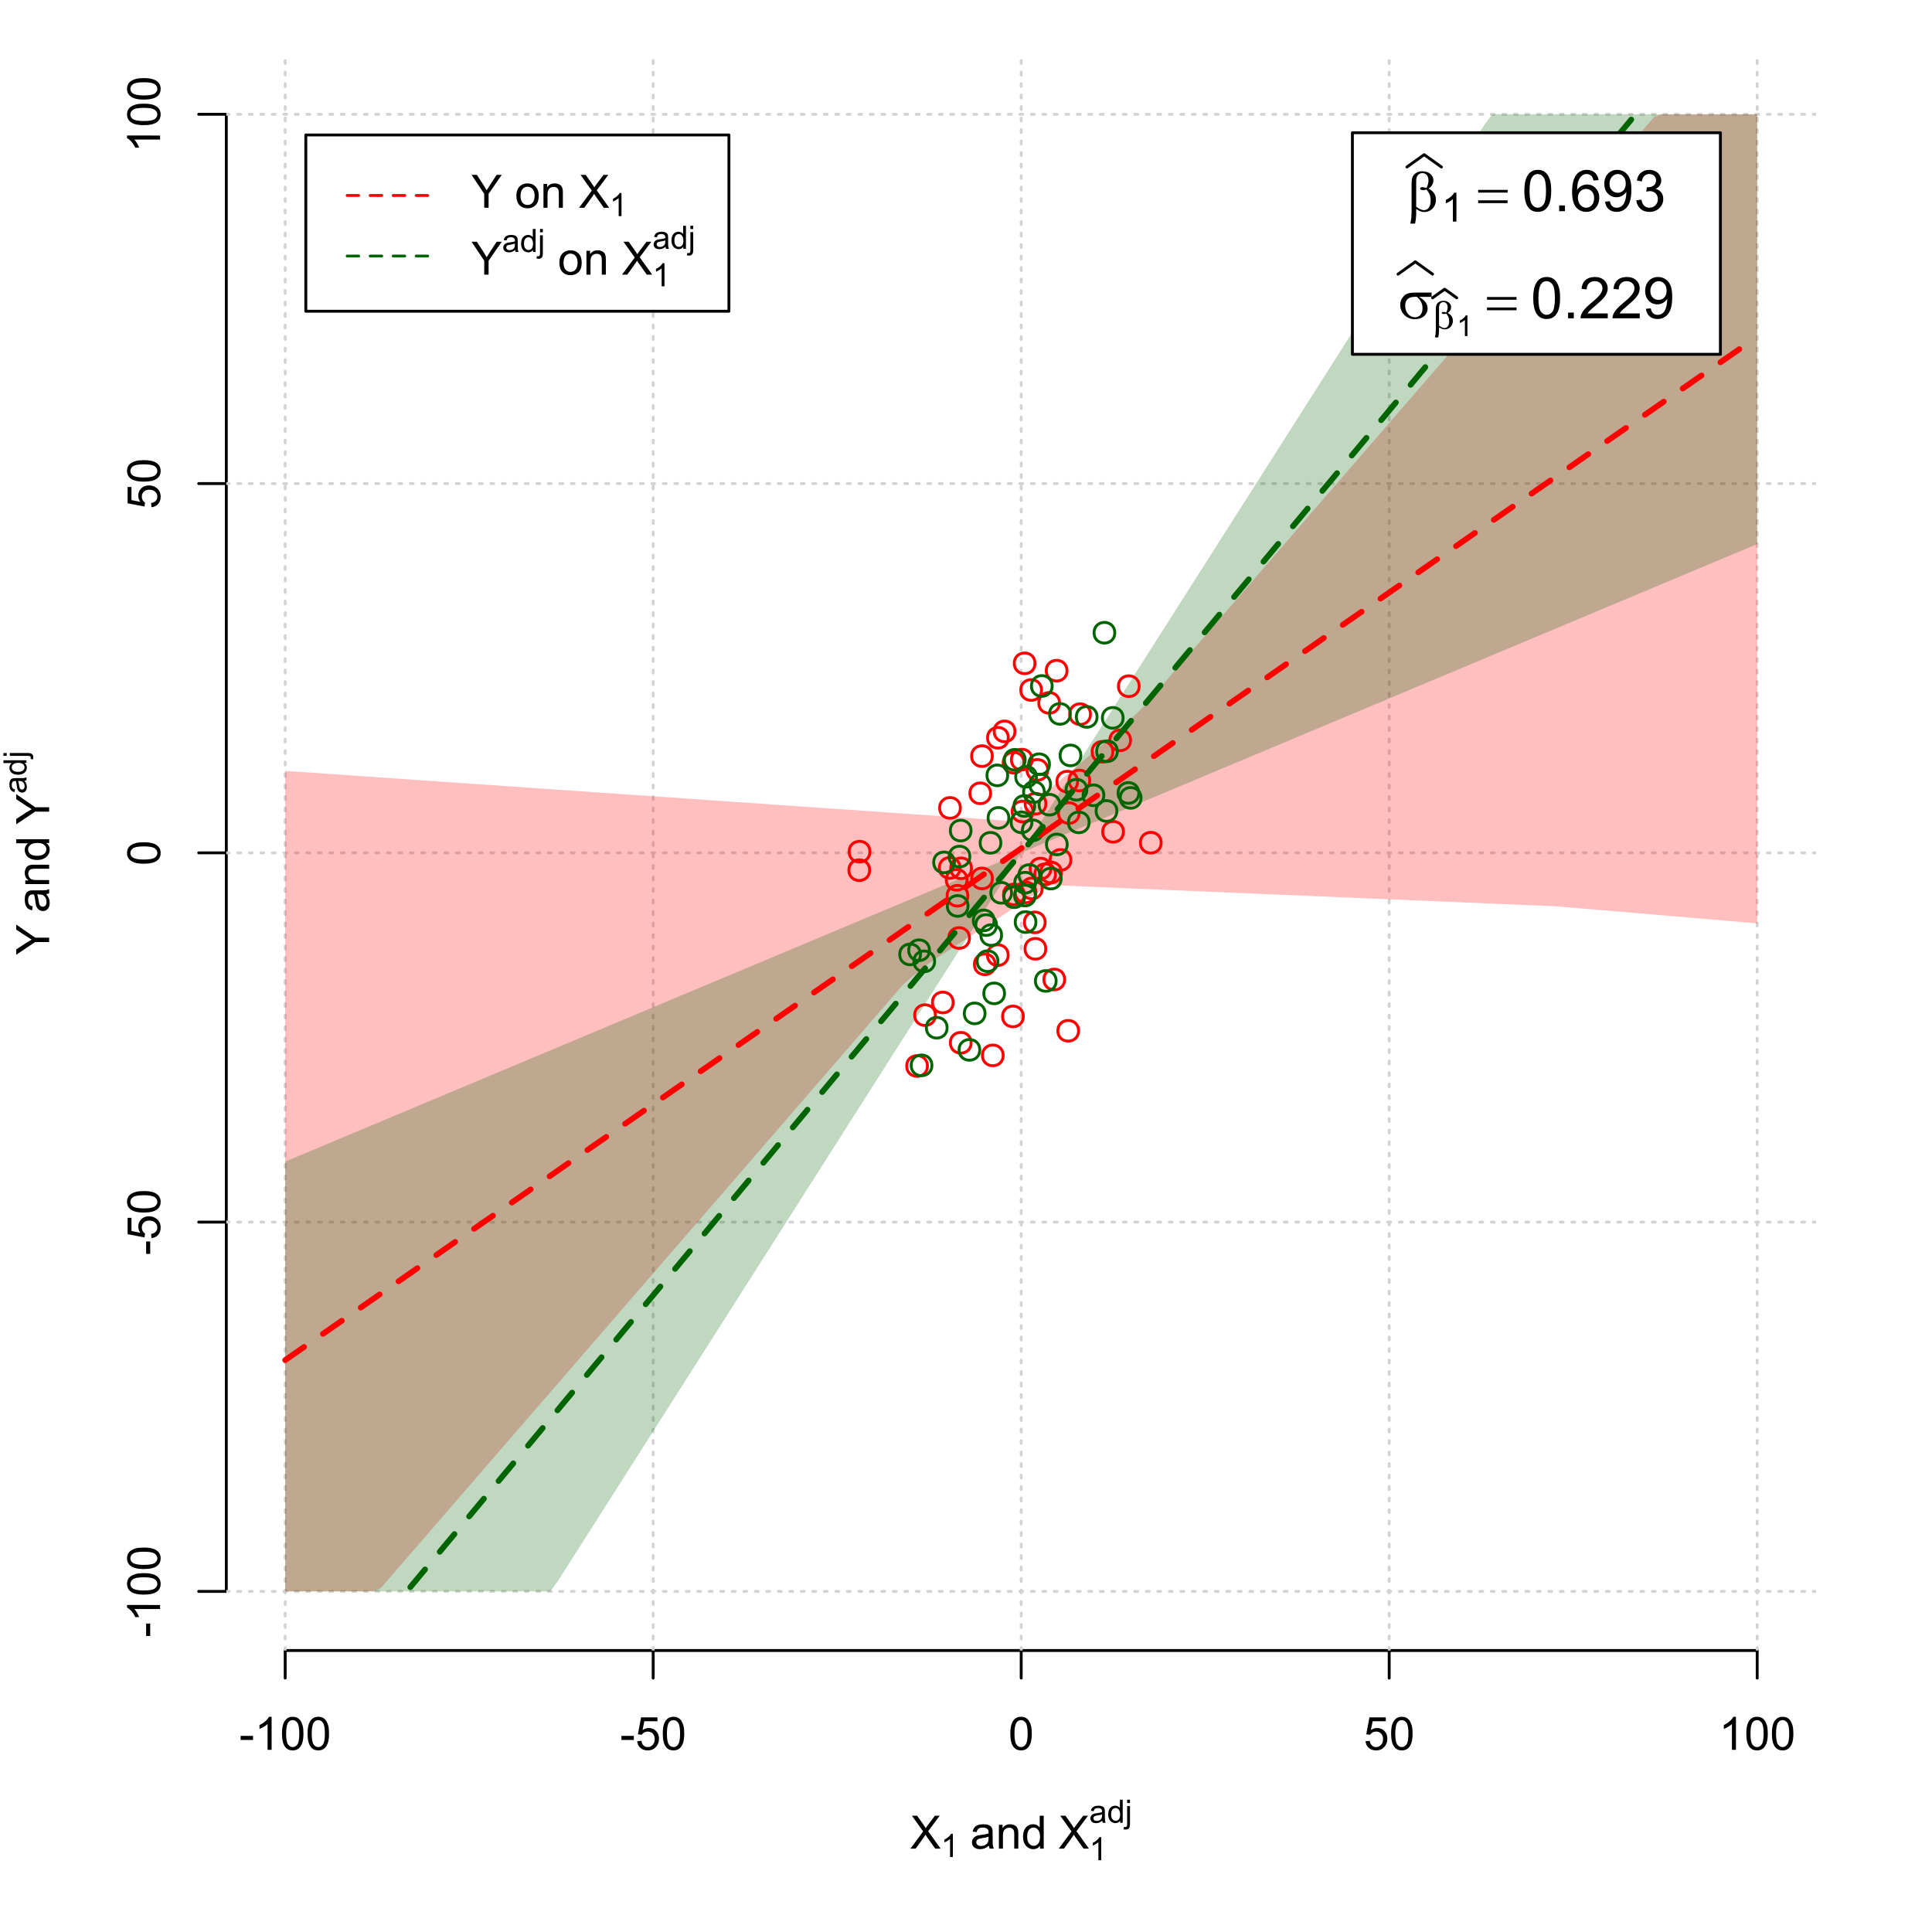 <?xml version="1.0" encoding="UTF-8"?>
<svg xmlns="http://www.w3.org/2000/svg" xmlns:xlink="http://www.w3.org/1999/xlink" width="504pt" height="504pt" viewBox="0 0 504 504" version="1.1">
<defs>
<g>
<symbol overflow="visible" id="glyph0-0">
<path style="stroke:none;" d="M 1.5 0 L 1.5 -7.5 L 7.5 -7.5 L 7.5 0 Z M 1.688 -0.188 L 7.312 -0.188 L 7.312 -7.312 L 1.688 -7.312 Z M 1.688 -0.188 "/>
</symbol>
<symbol overflow="visible" id="glyph0-1">
<path style="stroke:none;" d="M 0.055 0 L 3.375 -4.477 L 0.445 -8.59 L 1.797 -8.59 L 3.359 -6.387 C 3.68 -5.93 3.91 -5.578 4.047 -5.332 C 4.238 -5.645 4.465 -5.969 4.727 -6.312 L 6.457 -8.59 L 7.695 -8.59 L 4.676 -4.539 L 7.93 0 L 6.523 0 L 4.359 -3.062 C 4.238 -3.238 4.113 -3.43 3.984 -3.641 C 3.789 -3.324 3.652 -3.109 3.574 -2.992 L 1.418 0 Z M 0.055 0 "/>
</symbol>
<symbol overflow="visible" id="glyph0-2">
<path style="stroke:none;" d="M 4.852 -0.766 C 4.461 -0.434 4.082 -0.199 3.723 -0.062 C 3.355 0.074 2.969 0.141 2.562 0.141 C 1.875 0.141 1.352 -0.023 0.984 -0.359 C 0.617 -0.688 0.434 -1.117 0.434 -1.641 C 0.434 -1.945 0.5 -2.223 0.641 -2.473 C 0.777 -2.723 0.961 -2.926 1.188 -3.082 C 1.41 -3.234 1.664 -3.348 1.945 -3.43 C 2.152 -3.477 2.465 -3.531 2.883 -3.586 C 3.734 -3.688 4.359 -3.809 4.766 -3.949 C 4.766 -4.09 4.77 -4.18 4.77 -4.227 C 4.77 -4.648 4.668 -4.953 4.469 -5.133 C 4.199 -5.371 3.801 -5.488 3.27 -5.492 C 2.77 -5.488 2.402 -5.402 2.168 -5.23 C 1.934 -5.055 1.758 -4.746 1.648 -4.305 L 0.617 -4.445 C 0.707 -4.887 0.863 -5.242 1.078 -5.516 C 1.289 -5.781 1.598 -5.992 2.008 -6.141 C 2.41 -6.289 2.883 -6.363 3.422 -6.363 C 3.953 -6.363 4.383 -6.301 4.715 -6.176 C 5.047 -6.051 5.293 -5.891 5.449 -5.703 C 5.605 -5.512 5.715 -5.273 5.777 -4.984 C 5.809 -4.805 5.824 -4.48 5.828 -4.016 L 5.828 -2.609 C 5.824 -1.625 5.848 -1.004 5.895 -0.746 C 5.941 -0.484 6.031 -0.238 6.164 0 L 5.062 0 C 4.953 -0.219 4.883 -0.473 4.852 -0.766 Z M 4.766 -3.125 C 4.375 -2.965 3.801 -2.832 3.039 -2.727 C 2.605 -2.66 2.301 -2.59 2.121 -2.516 C 1.941 -2.434 1.801 -2.32 1.703 -2.172 C 1.605 -2.02 1.559 -1.852 1.559 -1.672 C 1.559 -1.387 1.664 -1.152 1.875 -0.969 C 2.086 -0.777 2.398 -0.684 2.812 -0.688 C 3.219 -0.684 3.578 -0.773 3.895 -0.953 C 4.211 -1.129 4.445 -1.371 4.594 -1.68 C 4.707 -1.918 4.762 -2.27 4.766 -2.734 Z M 4.766 -3.125 "/>
</symbol>
<symbol overflow="visible" id="glyph0-3">
<path style="stroke:none;" d="M 0.789 0 L 0.789 -6.223 L 1.742 -6.223 L 1.742 -5.336 C 2.195 -6.02 2.855 -6.363 3.719 -6.363 C 4.09 -6.363 4.434 -6.293 4.754 -6.16 C 5.066 -6.023 5.305 -5.848 5.461 -5.633 C 5.617 -5.41 5.727 -5.152 5.789 -4.852 C 5.828 -4.656 5.848 -4.312 5.848 -3.828 L 5.848 0 L 4.793 0 L 4.793 -3.785 C 4.793 -4.215 4.75 -4.535 4.668 -4.75 C 4.586 -4.961 4.441 -5.129 4.234 -5.258 C 4.023 -5.383 3.777 -5.449 3.5 -5.449 C 3.047 -5.449 2.66 -5.305 2.332 -5.02 C 2.004 -4.734 1.84 -4.195 1.844 -3.398 L 1.844 0 Z M 0.789 0 "/>
</symbol>
<symbol overflow="visible" id="glyph0-4">
<path style="stroke:none;" d="M 4.828 0 L 4.828 -0.785 C 4.43 -0.168 3.848 0.141 3.086 0.141 C 2.59 0.141 2.133 0.004 1.719 -0.27 C 1.297 -0.543 0.977 -0.922 0.75 -1.414 C 0.523 -1.898 0.41 -2.465 0.41 -3.105 C 0.41 -3.727 0.512 -4.289 0.719 -4.797 C 0.926 -5.301 1.238 -5.688 1.652 -5.957 C 2.066 -6.227 2.527 -6.363 3.039 -6.363 C 3.41 -6.363 3.746 -6.281 4.043 -6.125 C 4.336 -5.965 4.574 -5.762 4.758 -5.508 L 4.758 -8.59 L 5.805 -8.59 L 5.805 0 Z M 1.492 -3.105 C 1.488 -2.309 1.656 -1.711 1.996 -1.316 C 2.328 -0.922 2.727 -0.727 3.188 -0.727 C 3.648 -0.727 4.039 -0.914 4.359 -1.293 C 4.68 -1.668 4.84 -2.242 4.844 -3.016 C 4.84 -3.867 4.676 -4.492 4.352 -4.895 C 4.02 -5.289 3.617 -5.488 3.141 -5.492 C 2.672 -5.488 2.277 -5.297 1.965 -4.918 C 1.645 -4.531 1.488 -3.93 1.492 -3.105 Z M 1.492 -3.105 "/>
</symbol>
<symbol overflow="visible" id="glyph0-5">
<path style="stroke:none;" d="M 0.383 -2.578 L 0.383 -3.641 L 3.621 -3.641 L 3.621 -2.578 Z M 0.383 -2.578 "/>
</symbol>
<symbol overflow="visible" id="glyph0-6">
<path style="stroke:none;" d="M 4.469 0 L 3.414 0 L 3.414 -6.719 C 3.16 -6.477 2.828 -6.234 2.414 -5.996 C 2 -5.75 1.629 -5.57 1.305 -5.449 L 1.305 -6.469 C 1.895 -6.742 2.41 -7.078 2.852 -7.477 C 3.293 -7.871 3.605 -8.254 3.789 -8.625 L 4.469 -8.625 Z M 4.469 0 "/>
</symbol>
<symbol overflow="visible" id="glyph0-7">
<path style="stroke:none;" d="M 0.5 -4.234 C 0.496 -5.246 0.602 -6.062 0.812 -6.688 C 1.02 -7.305 1.328 -7.785 1.742 -8.121 C 2.148 -8.457 2.668 -8.625 3.297 -8.625 C 3.758 -8.625 4.164 -8.531 4.512 -8.348 C 4.855 -8.16 5.141 -7.891 5.371 -7.543 C 5.594 -7.191 5.773 -6.766 5.906 -6.266 C 6.035 -5.762 6.098 -5.086 6.102 -4.234 C 6.098 -3.227 5.996 -2.414 5.789 -1.797 C 5.578 -1.176 5.266 -0.695 4.859 -0.359 C 4.445 -0.02 3.926 0.145 3.297 0.148 C 2.465 0.145 1.816 -0.148 1.348 -0.742 C 0.781 -1.457 0.496 -2.621 0.5 -4.234 Z M 1.582 -4.234 C 1.582 -2.824 1.746 -1.887 2.074 -1.418 C 2.402 -0.949 2.809 -0.715 3.297 -0.719 C 3.777 -0.715 4.184 -0.949 4.52 -1.422 C 4.848 -1.887 5.016 -2.824 5.016 -4.234 C 5.016 -5.648 4.848 -6.59 4.52 -7.055 C 4.184 -7.516 3.773 -7.746 3.289 -7.75 C 2.801 -7.746 2.414 -7.543 2.125 -7.137 C 1.762 -6.613 1.582 -5.645 1.582 -4.234 Z M 1.582 -4.234 "/>
</symbol>
<symbol overflow="visible" id="glyph0-8">
<path style="stroke:none;" d="M 0.5 -2.25 L 1.605 -2.344 C 1.684 -1.805 1.871 -1.398 2.176 -1.125 C 2.473 -0.852 2.836 -0.715 3.258 -0.719 C 3.766 -0.715 4.195 -0.906 4.547 -1.293 C 4.898 -1.672 5.074 -2.18 5.074 -2.82 C 5.074 -3.414 4.902 -3.891 4.566 -4.242 C 4.227 -4.59 3.785 -4.762 3.242 -4.766 C 2.898 -4.762 2.594 -4.684 2.32 -4.531 C 2.047 -4.375 1.832 -4.176 1.676 -3.93 L 0.688 -4.062 L 1.516 -8.473 L 5.789 -8.473 L 5.789 -7.465 L 2.359 -7.465 L 1.898 -5.156 C 2.414 -5.516 2.953 -5.695 3.523 -5.695 C 4.27 -5.695 4.902 -5.434 5.422 -4.914 C 5.934 -4.395 6.191 -3.727 6.195 -2.914 C 6.191 -2.133 5.965 -1.461 5.516 -0.898 C 4.961 -0.199 4.211 0.145 3.258 0.148 C 2.477 0.145 1.836 -0.07 1.344 -0.508 C 0.844 -0.941 0.562 -1.523 0.5 -2.25 Z M 0.5 -2.25 "/>
</symbol>
<symbol overflow="visible" id="glyph0-9">
<path style="stroke:none;" d="M 3.344 0 L 3.344 -3.641 L 0.035 -8.59 L 1.418 -8.59 L 3.109 -6 C 3.418 -5.516 3.711 -5.031 3.984 -4.547 C 4.242 -4.992 4.555 -5.496 4.922 -6.062 L 6.586 -8.59 L 7.91 -8.59 L 4.484 -3.641 L 4.484 0 Z M 3.344 0 "/>
</symbol>
<symbol overflow="visible" id="glyph0-10">
<path style="stroke:none;" d=""/>
</symbol>
<symbol overflow="visible" id="glyph0-11">
<path style="stroke:none;" d="M 0.398 -3.109 C 0.398 -4.262 0.719 -5.117 1.359 -5.672 C 1.895 -6.133 2.547 -6.363 3.316 -6.363 C 4.172 -6.363 4.871 -6.082 5.414 -5.52 C 5.953 -4.957 6.223 -4.184 6.227 -3.199 C 6.223 -2.398 6.102 -1.766 5.867 -1.309 C 5.625 -0.848 5.277 -0.492 4.82 -0.238 C 4.359 0.016 3.859 0.141 3.316 0.141 C 2.441 0.141 1.734 -0.137 1.203 -0.695 C 0.664 -1.254 0.398 -2.059 0.398 -3.109 Z M 1.484 -3.109 C 1.48 -2.309 1.656 -1.711 2.004 -1.32 C 2.348 -0.922 2.785 -0.727 3.316 -0.727 C 3.84 -0.727 4.273 -0.926 4.621 -1.324 C 4.969 -1.723 5.145 -2.328 5.145 -3.148 C 5.145 -3.914 4.969 -4.496 4.617 -4.895 C 4.266 -5.289 3.832 -5.488 3.316 -5.492 C 2.785 -5.488 2.348 -5.293 2.004 -4.898 C 1.656 -4.5 1.48 -3.902 1.484 -3.109 Z M 1.484 -3.109 "/>
</symbol>
<symbol overflow="visible" id="glyph1-0">
<path style="stroke:none;" d="M 1.051 0 L 1.051 -5.25 L 5.25 -5.25 L 5.25 0 Z M 1.18 -0.133 L 5.117 -0.133 L 5.117 -5.117 L 1.18 -5.117 Z M 1.18 -0.133 "/>
</symbol>
<symbol overflow="visible" id="glyph1-1">
<path style="stroke:none;" d="M 3.129 0 L 2.391 0 L 2.391 -4.703 C 2.211 -4.531 1.977 -4.363 1.691 -4.195 C 1.398 -4.023 1.141 -3.895 0.914 -3.812 L 0.914 -4.527 C 1.328 -4.719 1.688 -4.953 1.996 -5.234 C 2.305 -5.508 2.523 -5.777 2.652 -6.039 L 3.129 -6.039 Z M 3.129 0 "/>
</symbol>
<symbol overflow="visible" id="glyph1-2">
<path style="stroke:none;" d="M 3.395 -0.539 C 3.117 -0.305 2.855 -0.137 2.605 -0.043 C 2.352 0.051 2.082 0.094 1.793 0.098 C 1.312 0.094 0.941 -0.02 0.688 -0.25 C 0.43 -0.48 0.305 -0.781 0.305 -1.148 C 0.305 -1.359 0.352 -1.551 0.449 -1.73 C 0.543 -1.902 0.668 -2.047 0.828 -2.156 C 0.984 -2.262 1.164 -2.34 1.363 -2.398 C 1.504 -2.434 1.723 -2.473 2.02 -2.512 C 2.609 -2.578 3.047 -2.664 3.336 -2.766 C 3.336 -2.867 3.34 -2.93 3.34 -2.957 C 3.34 -3.258 3.27 -3.469 3.129 -3.594 C 2.941 -3.758 2.66 -3.844 2.289 -3.844 C 1.941 -3.844 1.684 -3.781 1.52 -3.66 C 1.348 -3.535 1.227 -3.32 1.152 -3.016 L 0.43 -3.113 C 0.492 -3.418 0.602 -3.668 0.754 -3.863 C 0.902 -4.051 1.121 -4.199 1.406 -4.301 C 1.688 -4.402 2.016 -4.453 2.395 -4.453 C 2.766 -4.453 3.066 -4.406 3.301 -4.32 C 3.527 -4.23 3.699 -4.121 3.812 -3.992 C 3.918 -3.855 3.996 -3.691 4.043 -3.492 C 4.066 -3.363 4.078 -3.133 4.082 -2.809 L 4.082 -1.824 C 4.078 -1.137 4.094 -0.703 4.129 -0.523 C 4.156 -0.336 4.219 -0.164 4.316 0 L 3.543 0 C 3.465 -0.152 3.414 -0.332 3.395 -0.539 Z M 3.336 -2.188 C 3.062 -2.074 2.66 -1.98 2.129 -1.906 C 1.82 -1.859 1.605 -1.812 1.484 -1.758 C 1.355 -1.703 1.258 -1.621 1.191 -1.52 C 1.121 -1.41 1.09 -1.293 1.09 -1.168 C 1.09 -0.969 1.164 -0.805 1.312 -0.676 C 1.461 -0.543 1.68 -0.48 1.969 -0.48 C 2.25 -0.48 2.5 -0.539 2.727 -0.664 C 2.945 -0.785 3.109 -0.957 3.215 -1.176 C 3.293 -1.34 3.332 -1.586 3.336 -1.914 Z M 3.336 -2.188 "/>
</symbol>
<symbol overflow="visible" id="glyph1-3">
<path style="stroke:none;" d="M 3.379 0 L 3.379 -0.551 C 3.102 -0.121 2.695 0.094 2.16 0.098 C 1.812 0.094 1.492 0 1.203 -0.188 C 0.906 -0.379 0.68 -0.645 0.523 -0.988 C 0.359 -1.328 0.281 -1.723 0.285 -2.172 C 0.281 -2.605 0.355 -3 0.504 -3.355 C 0.648 -3.707 0.863 -3.977 1.156 -4.168 C 1.441 -4.355 1.766 -4.453 2.129 -4.453 C 2.387 -4.453 2.621 -4.395 2.828 -4.285 C 3.031 -4.172 3.199 -4.031 3.332 -3.855 L 3.332 -6.012 L 4.066 -6.012 L 4.066 0 Z M 1.047 -2.172 C 1.043 -1.613 1.16 -1.195 1.398 -0.922 C 1.629 -0.641 1.906 -0.504 2.23 -0.508 C 2.551 -0.504 2.824 -0.637 3.051 -0.902 C 3.273 -1.168 3.387 -1.57 3.391 -2.113 C 3.387 -2.707 3.273 -3.145 3.047 -3.426 C 2.816 -3.703 2.531 -3.844 2.199 -3.844 C 1.867 -3.844 1.594 -3.707 1.375 -3.441 C 1.152 -3.168 1.043 -2.746 1.047 -2.172 Z M 1.047 -2.172 "/>
</symbol>
<symbol overflow="visible" id="glyph1-4">
<path style="stroke:none;" d="M 0.551 -5.156 L 0.551 -6.012 L 1.289 -6.012 L 1.289 -5.156 Z M -0.387 1.691 L -0.246 1.062 C -0.098 1.098 0.016 1.117 0.102 1.121 C 0.25 1.117 0.363 1.066 0.438 0.969 C 0.512 0.867 0.551 0.621 0.551 0.223 L 0.551 -4.355 L 1.289 -4.355 L 1.289 0.238 C 1.289 0.773 1.219 1.148 1.078 1.359 C 0.898 1.633 0.602 1.77 0.191 1.77 C -0.008 1.77 -0.199 1.742 -0.387 1.691 Z M -0.387 1.691 "/>
</symbol>
<symbol overflow="visible" id="glyph2-0">
<path style="stroke:none;" d="M 0.602 0 L 0.602 -7.5 L 6.602 -7.5 L 6.602 0 Z M 0.789 -0.188 L 6.414 -0.188 L 6.414 -7.312 L 0.789 -7.312 Z M 0.789 -0.188 "/>
</symbol>
<symbol overflow="visible" id="glyph2-1">
<path style="stroke:none;" d=""/>
</symbol>
<symbol overflow="visible" id="glyph3-0">
<path style="stroke:none;" d="M 0 -1.5 L -7.5 -1.5 L -7.5 -7.5 L 0 -7.5 Z M -0.188 -1.688 L -0.188 -7.312 L -7.312 -7.312 L -7.312 -1.688 Z M -0.188 -1.688 "/>
</symbol>
<symbol overflow="visible" id="glyph3-1">
<path style="stroke:none;" d="M 0 -3.344 L -3.641 -3.348 L -8.59 -0.035 L -8.59 -1.418 L -6 -3.113 C -5.516 -3.422 -5.031 -3.715 -4.547 -3.984 C -4.992 -4.242 -5.496 -4.555 -6.062 -4.922 L -8.59 -6.586 L -8.59 -7.91 L -3.637 -4.484 L 0 -4.484 Z M 0 -3.344 "/>
</symbol>
<symbol overflow="visible" id="glyph3-2">
<path style="stroke:none;" d="M -0.766 -4.852 C -0.434 -4.461 -0.199 -4.082 -0.062 -3.723 C 0.074 -3.355 0.141 -2.969 0.141 -2.562 C 0.141 -1.875 -0.023 -1.352 -0.359 -0.984 C -0.688 -0.617 -1.117 -0.434 -1.641 -0.434 C -1.945 -0.434 -2.223 -0.5 -2.473 -0.641 C -2.723 -0.777 -2.926 -0.961 -3.082 -1.188 C -3.234 -1.41 -3.348 -1.664 -3.43 -1.945 C -3.477 -2.152 -3.531 -2.465 -3.586 -2.883 C -3.688 -3.734 -3.809 -4.359 -3.949 -4.766 C -4.09 -4.766 -4.18 -4.77 -4.227 -4.77 C -4.648 -4.77 -4.953 -4.668 -5.133 -4.469 C -5.371 -4.199 -5.488 -3.801 -5.492 -3.27 C -5.488 -2.773 -5.402 -2.406 -5.23 -2.172 C -5.055 -1.934 -4.746 -1.758 -4.305 -1.648 L -4.445 -0.617 C -4.887 -0.707 -5.242 -0.863 -5.516 -1.078 C -5.781 -1.293 -5.992 -1.602 -6.141 -2.012 C -6.289 -2.414 -6.363 -2.887 -6.363 -3.422 C -6.363 -3.953 -6.301 -4.383 -6.176 -4.715 C -6.051 -5.047 -5.891 -5.293 -5.703 -5.449 C -5.512 -5.605 -5.273 -5.715 -4.984 -5.777 C -4.805 -5.809 -4.48 -5.824 -4.016 -5.828 L -2.605 -5.828 C -1.625 -5.824 -1.004 -5.848 -0.746 -5.895 C -0.48 -5.941 -0.234 -6.031 0 -6.164 L 0 -5.062 C -0.219 -4.953 -0.473 -4.883 -0.766 -4.852 Z M -3.121 -4.766 C -2.961 -4.375 -2.828 -3.801 -2.727 -3.039 C -2.66 -2.605 -2.59 -2.301 -2.516 -2.121 C -2.434 -1.941 -2.32 -1.801 -2.172 -1.703 C -2.02 -1.605 -1.852 -1.559 -1.672 -1.559 C -1.387 -1.559 -1.152 -1.664 -0.965 -1.875 C -0.773 -2.086 -0.68 -2.398 -0.684 -2.812 C -0.68 -3.219 -0.77 -3.578 -0.949 -3.895 C -1.129 -4.211 -1.371 -4.445 -1.68 -4.594 C -1.918 -4.707 -2.27 -4.762 -2.734 -4.766 Z M -3.121 -4.766 "/>
</symbol>
<symbol overflow="visible" id="glyph3-3">
<path style="stroke:none;" d="M 0 -0.789 L -6.223 -0.793 L -6.223 -1.742 L -5.336 -1.742 C -6.02 -2.195 -6.363 -2.855 -6.363 -3.723 C -6.363 -4.09 -6.293 -4.434 -6.16 -4.754 C -6.023 -5.066 -5.848 -5.305 -5.633 -5.461 C -5.41 -5.617 -5.152 -5.727 -4.852 -5.789 C -4.656 -5.828 -4.312 -5.848 -3.824 -5.848 L 0 -5.848 L 0 -4.793 L -3.785 -4.793 C -4.215 -4.793 -4.535 -4.75 -4.75 -4.668 C -4.961 -4.586 -5.129 -4.441 -5.258 -4.234 C -5.383 -4.023 -5.449 -3.777 -5.449 -3.5 C -5.449 -3.047 -5.305 -2.66 -5.02 -2.336 C -4.734 -2.008 -4.195 -1.844 -3.398 -1.848 L 0 -1.844 Z M 0 -0.789 "/>
</symbol>
<symbol overflow="visible" id="glyph3-4">
<path style="stroke:none;" d="M 0 -4.828 L -0.785 -4.828 C -0.168 -4.43 0.141 -3.848 0.141 -3.086 C 0.141 -2.59 0.004 -2.133 -0.27 -1.719 C -0.543 -1.297 -0.922 -0.977 -1.414 -0.75 C -1.898 -0.523 -2.465 -0.41 -3.105 -0.41 C -3.727 -0.41 -4.289 -0.512 -4.797 -0.719 C -5.301 -0.926 -5.688 -1.238 -5.957 -1.652 C -6.227 -2.066 -6.363 -2.527 -6.363 -3.043 C -6.363 -3.414 -6.281 -3.75 -6.125 -4.043 C -5.965 -4.336 -5.762 -4.574 -5.508 -4.758 L -8.59 -4.758 L -8.59 -5.809 L 0 -5.805 Z M -3.105 -1.496 C -2.309 -1.492 -1.711 -1.66 -1.316 -1.996 C -0.922 -2.328 -0.727 -2.727 -0.727 -3.188 C -0.727 -3.648 -0.914 -4.039 -1.289 -4.359 C -1.664 -4.68 -2.238 -4.84 -3.016 -4.844 C -3.867 -4.84 -4.492 -4.676 -4.895 -4.352 C -5.289 -4.023 -5.488 -3.621 -5.492 -3.141 C -5.488 -2.672 -5.297 -2.277 -4.918 -1.965 C -4.531 -1.648 -3.93 -1.492 -3.105 -1.496 Z M -3.105 -1.496 "/>
</symbol>
<symbol overflow="visible" id="glyph3-5">
<path style="stroke:none;" d="M -2.578 -0.383 L -3.641 -0.383 L -3.641 -3.621 L -2.578 -3.621 Z M -2.578 -0.383 "/>
</symbol>
<symbol overflow="visible" id="glyph3-6">
<path style="stroke:none;" d="M 0 -4.469 L 0 -3.414 L -6.719 -3.418 C -6.477 -3.16 -6.234 -2.828 -5.996 -2.418 C -5.75 -2.004 -5.57 -1.633 -5.449 -1.309 L -6.469 -1.309 C -6.742 -1.895 -7.078 -2.41 -7.477 -2.852 C -7.871 -3.293 -8.254 -3.605 -8.625 -3.793 L -8.625 -4.473 Z M 0 -4.469 "/>
</symbol>
<symbol overflow="visible" id="glyph3-7">
<path style="stroke:none;" d="M -4.234 -0.5 C -5.246 -0.496 -6.062 -0.602 -6.688 -0.812 C -7.305 -1.02 -7.785 -1.328 -8.121 -1.742 C -8.457 -2.152 -8.625 -2.672 -8.625 -3.301 C -8.625 -3.758 -8.531 -4.164 -8.348 -4.512 C -8.16 -4.859 -7.891 -5.145 -7.543 -5.371 C -7.191 -5.594 -6.766 -5.773 -6.266 -5.906 C -5.762 -6.035 -5.086 -6.098 -4.234 -6.102 C -3.223 -6.098 -2.41 -5.996 -1.793 -5.789 C -1.176 -5.578 -0.695 -5.266 -0.359 -4.859 C -0.02 -4.445 0.145 -3.926 0.148 -3.297 C 0.145 -2.465 -0.148 -1.816 -0.742 -1.348 C -1.457 -0.781 -2.621 -0.496 -4.234 -0.5 Z M -4.234 -1.582 C -2.824 -1.582 -1.887 -1.746 -1.418 -2.074 C -0.949 -2.402 -0.715 -2.809 -0.719 -3.297 C -0.715 -3.777 -0.949 -4.184 -1.422 -4.52 C -1.887 -4.848 -2.824 -5.016 -4.234 -5.016 C -5.648 -5.016 -6.59 -4.848 -7.055 -4.52 C -7.516 -4.188 -7.746 -3.777 -7.75 -3.289 C -7.746 -2.801 -7.543 -2.414 -7.137 -2.129 C -6.613 -1.762 -5.645 -1.582 -4.234 -1.582 Z M -4.234 -1.582 "/>
</symbol>
<symbol overflow="visible" id="glyph3-8">
<path style="stroke:none;" d="M -2.25 -0.5 L -2.344 -1.605 C -1.805 -1.684 -1.398 -1.871 -1.125 -2.176 C -0.852 -2.473 -0.715 -2.836 -0.719 -3.258 C -0.715 -3.766 -0.906 -4.195 -1.293 -4.547 C -1.672 -4.898 -2.18 -5.074 -2.816 -5.074 C -3.414 -5.074 -3.891 -4.902 -4.242 -4.566 C -4.59 -4.227 -4.762 -3.785 -4.766 -3.242 C -4.762 -2.898 -4.684 -2.594 -4.531 -2.32 C -4.375 -2.047 -4.176 -1.832 -3.93 -1.676 L -4.062 -0.688 L -8.473 -1.52 L -8.473 -5.789 L -7.465 -5.789 L -7.465 -2.363 L -5.156 -1.898 C -5.516 -2.414 -5.695 -2.953 -5.695 -3.523 C -5.695 -4.27 -5.434 -4.902 -4.914 -5.422 C -4.395 -5.934 -3.727 -6.191 -2.91 -6.195 C -2.133 -6.191 -1.461 -5.965 -0.895 -5.516 C -0.199 -4.961 0.145 -4.211 0.148 -3.258 C 0.145 -2.477 -0.07 -1.836 -0.508 -1.344 C -0.941 -0.848 -1.523 -0.566 -2.25 -0.5 Z M -2.25 -0.5 "/>
</symbol>
<symbol overflow="visible" id="glyph4-0">
<path style="stroke:none;" d="M 0 -0.602 L -7.5 -0.605 L -7.5 -6.605 L 0 -6.602 Z M -0.188 -0.789 L -0.188 -6.414 L -7.312 -6.418 L -7.312 -0.793 Z M -0.188 -0.789 "/>
</symbol>
<symbol overflow="visible" id="glyph4-1">
<path style="stroke:none;" d=""/>
</symbol>
<symbol overflow="visible" id="glyph5-0">
<path style="stroke:none;" d="M 0 -1.051 L -5.25 -1.051 L -5.25 -5.25 L 0 -5.25 Z M -0.133 -1.18 L -0.133 -5.117 L -5.117 -5.117 L -5.117 -1.18 Z M -0.133 -1.18 "/>
</symbol>
<symbol overflow="visible" id="glyph5-1">
<path style="stroke:none;" d="M -0.539 -3.395 C -0.305 -3.117 -0.137 -2.855 -0.043 -2.605 C 0.051 -2.352 0.094 -2.082 0.098 -1.793 C 0.094 -1.312 -0.02 -0.941 -0.25 -0.688 C -0.48 -0.43 -0.781 -0.305 -1.148 -0.305 C -1.359 -0.305 -1.551 -0.352 -1.73 -0.449 C -1.902 -0.543 -2.047 -0.668 -2.156 -0.828 C -2.262 -0.984 -2.34 -1.164 -2.398 -1.363 C -2.434 -1.504 -2.473 -1.723 -2.512 -2.02 C -2.578 -2.609 -2.664 -3.047 -2.766 -3.336 C -2.867 -3.336 -2.93 -3.34 -2.957 -3.34 C -3.258 -3.34 -3.469 -3.27 -3.594 -3.129 C -3.758 -2.941 -3.844 -2.66 -3.844 -2.289 C -3.844 -1.941 -3.781 -1.684 -3.66 -1.52 C -3.535 -1.352 -3.32 -1.23 -3.016 -1.152 L -3.113 -0.43 C -3.418 -0.492 -3.668 -0.602 -3.863 -0.754 C -4.051 -0.902 -4.199 -1.121 -4.301 -1.406 C -4.402 -1.688 -4.453 -2.016 -4.453 -2.395 C -4.453 -2.766 -4.406 -3.066 -4.32 -3.301 C -4.23 -3.527 -4.121 -3.699 -3.992 -3.812 C -3.855 -3.918 -3.691 -3.996 -3.492 -4.043 C -3.363 -4.066 -3.133 -4.078 -2.809 -4.082 L -1.824 -4.082 C -1.137 -4.078 -0.703 -4.094 -0.523 -4.129 C -0.336 -4.156 -0.164 -4.219 0 -4.316 L 0 -3.543 C -0.152 -3.465 -0.332 -3.414 -0.539 -3.395 Z M -2.188 -3.336 C -2.074 -3.062 -1.98 -2.66 -1.906 -2.129 C -1.859 -1.82 -1.812 -1.605 -1.758 -1.484 C -1.703 -1.355 -1.621 -1.258 -1.52 -1.191 C -1.41 -1.121 -1.293 -1.09 -1.168 -1.09 C -0.969 -1.09 -0.805 -1.164 -0.676 -1.312 C -0.543 -1.461 -0.48 -1.68 -0.48 -1.969 C -0.48 -2.25 -0.539 -2.5 -0.664 -2.727 C -0.785 -2.945 -0.957 -3.109 -1.176 -3.215 C -1.34 -3.293 -1.586 -3.332 -1.914 -3.336 Z M -2.188 -3.336 "/>
</symbol>
<symbol overflow="visible" id="glyph5-2">
<path style="stroke:none;" d="M 0 -3.379 L -0.551 -3.379 C -0.121 -3.102 0.094 -2.695 0.098 -2.16 C 0.094 -1.812 0 -1.492 -0.188 -1.203 C -0.379 -0.906 -0.645 -0.684 -0.988 -0.527 C -1.328 -0.367 -1.723 -0.285 -2.172 -0.289 C -2.605 -0.285 -3 -0.359 -3.355 -0.504 C -3.707 -0.648 -3.977 -0.863 -4.168 -1.156 C -4.355 -1.441 -4.453 -1.766 -4.453 -2.129 C -4.453 -2.387 -4.395 -2.621 -4.285 -2.828 C -4.172 -3.031 -4.031 -3.199 -3.855 -3.332 L -6.012 -3.332 L -6.012 -4.066 L 0 -4.066 Z M -2.172 -1.047 C -1.613 -1.043 -1.195 -1.16 -0.922 -1.398 C -0.641 -1.629 -0.504 -1.906 -0.508 -2.23 C -0.504 -2.551 -0.637 -2.824 -0.902 -3.051 C -1.168 -3.273 -1.57 -3.387 -2.113 -3.391 C -2.707 -3.387 -3.145 -3.273 -3.426 -3.047 C -3.703 -2.816 -3.844 -2.531 -3.844 -2.199 C -3.844 -1.867 -3.707 -1.594 -3.441 -1.375 C -3.168 -1.152 -2.746 -1.043 -2.172 -1.047 Z M -2.172 -1.047 "/>
</symbol>
<symbol overflow="visible" id="glyph5-3">
<path style="stroke:none;" d="M -5.156 -0.551 L -6.012 -0.551 L -6.012 -1.289 L -5.156 -1.289 Z M 1.691 0.387 L 1.062 0.246 C 1.098 0.098 1.117 -0.016 1.121 -0.102 C 1.117 -0.25 1.066 -0.363 0.969 -0.438 C 0.867 -0.512 0.621 -0.551 0.223 -0.551 L -4.355 -0.551 L -4.355 -1.289 L 0.238 -1.289 C 0.773 -1.289 1.148 -1.219 1.359 -1.078 C 1.633 -0.898 1.77 -0.602 1.77 -0.191 C 1.77 0.008 1.742 0.199 1.691 0.387 Z M 1.691 0.387 "/>
</symbol>
<symbol overflow="visible" id="glyph6-0">
<path style="stroke:none;" d="M 0.754 0 L 0.754 -9.375 L 8.254 -9.375 L 8.254 0 Z M 0.988 -0.234 L 8.02 -0.234 L 8.02 -9.141 L 0.988 -9.141 Z M 0.988 -0.234 "/>
</symbol>
<symbol overflow="visible" id="glyph6-1">
<path style="stroke:none;" d="M 2.418 -0.57 L 2.418 0.668 C 2.414 1.457 2.316 2.312 2.125 3.238 L 0.887 3.238 C 1.016 2.629 1.094 2.215 1.121 2 C 1.18 1.312 1.211 0.812 1.215 0.5 L 1.215 -6.988 C 1.211 -7.859 1.297 -8.508 1.473 -8.93 C 1.645 -9.352 1.957 -9.703 2.41 -9.988 C 2.859 -10.27 3.402 -10.41 4.035 -10.414 C 4.906 -10.41 5.605 -10.176 6.129 -9.711 C 6.652 -9.238 6.914 -8.684 6.914 -8.043 C 6.914 -7.625 6.805 -7.23 6.594 -6.855 C 6.379 -6.48 6.051 -6.156 5.609 -5.891 C 6.914 -5.262 7.57 -4.289 7.574 -2.973 C 7.57 -2.383 7.434 -1.836 7.164 -1.332 C 6.887 -0.82 6.512 -0.434 6.035 -0.172 C 5.555 0.094 5.059 0.223 4.555 0.227 C 4.227 0.223 3.906 0.168 3.586 0.059 C 3.266 -0.051 2.875 -0.258 2.418 -0.57 Z M 2.418 -1.148 C 2.891 -0.816 3.305 -0.578 3.656 -0.434 C 3.918 -0.324 4.18 -0.27 4.445 -0.27 C 4.938 -0.27 5.352 -0.473 5.688 -0.879 C 6.02 -1.285 6.188 -1.93 6.188 -2.82 C 6.188 -3.375 6.105 -3.863 5.949 -4.281 C 5.785 -4.695 5.508 -5.152 5.113 -5.656 C 4.773 -5.539 4.484 -5.484 4.242 -5.484 C 3.945 -5.484 3.738 -5.527 3.621 -5.617 C 3.5 -5.703 3.438 -5.797 3.441 -5.902 C 3.438 -5.992 3.484 -6.078 3.578 -6.152 C 3.668 -6.223 3.816 -6.258 4.027 -6.262 C 4.262 -6.258 4.625 -6.195 5.113 -6.07 C 5.453 -6.75 5.625 -7.391 5.625 -8 C 5.625 -8.609 5.473 -9.086 5.172 -9.426 C 4.867 -9.758 4.492 -9.926 4.043 -9.93 C 3.477 -9.926 3.035 -9.688 2.727 -9.215 C 2.516 -8.895 2.414 -8.383 2.418 -7.684 Z M 2.418 -1.148 "/>
</symbol>
<symbol overflow="visible" id="glyph6-2">
<path style="stroke:none;" d="M 0.27 -5.559 L 7.961 -5.559 L 7.961 -4.848 L 0.27 -4.848 Z M 0.27 -2.828 L 7.961 -2.828 L 7.961 -2.102 L 0.27 -2.102 Z M 0.27 -2.828 "/>
</symbol>
<symbol overflow="visible" id="glyph6-3">
<path style="stroke:none;" d="M 8.746 -5.602 L 5.465 -5.602 C 6.199 -5.191 6.758 -4.734 7.141 -4.238 C 7.52 -3.738 7.711 -3.164 7.711 -2.512 C 7.711 -1.758 7.406 -1.113 6.801 -0.578 C 6.195 -0.043 5.387 0.223 4.371 0.227 C 3.301 0.223 2.398 -0.137 1.668 -0.863 C 0.934 -1.59 0.566 -2.469 0.57 -3.5 C 0.566 -4.117 0.723 -4.68 1.031 -5.184 C 1.336 -5.688 1.723 -6.066 2.199 -6.324 C 2.668 -6.578 3.391 -6.707 4.367 -6.711 L 8.746 -6.711 Z M 4.914 -5.602 C 4.707 -5.605 4.551 -5.605 4.445 -5.609 C 3.566 -5.605 2.918 -5.41 2.5 -5.023 C 2.074 -4.629 1.863 -4.078 1.867 -3.367 C 1.863 -2.434 2.113 -1.684 2.621 -1.117 C 3.121 -0.551 3.719 -0.27 4.41 -0.27 C 4.984 -0.27 5.457 -0.473 5.828 -0.887 C 6.199 -1.297 6.387 -1.895 6.387 -2.672 C 6.387 -3.797 5.895 -4.773 4.914 -5.602 Z M 4.914 -5.602 "/>
</symbol>
<symbol overflow="visible" id="glyph7-0">
<path style="stroke:none;" d="M 1.312 0 L 1.312 -6.562 L 6.562 -6.562 L 6.562 0 Z M 1.477 -0.164 L 6.398 -0.164 L 6.398 -6.398 L 1.477 -6.398 Z M 1.477 -0.164 "/>
</symbol>
<symbol overflow="visible" id="glyph7-1">
<path style="stroke:none;" d="M 3.91 0 L 2.988 0 L 2.988 -5.879 C 2.766 -5.664 2.473 -5.453 2.113 -5.242 C 1.75 -5.027 1.426 -4.871 1.145 -4.77 L 1.145 -5.66 C 1.656 -5.902 2.109 -6.195 2.496 -6.539 C 2.883 -6.883 3.156 -7.219 3.316 -7.547 L 3.91 -7.547 Z M 3.91 0 "/>
</symbol>
<symbol overflow="visible" id="glyph8-0">
<path style="stroke:none;" d="M 1.875 0 L 1.875 -9.375 L 9.375 -9.375 L 9.375 0 Z M 2.109 -0.234 L 9.141 -0.234 L 9.141 -9.141 L 2.109 -9.141 Z M 2.109 -0.234 "/>
</symbol>
<symbol overflow="visible" id="glyph8-1">
<path style="stroke:none;" d="M 0.621 -5.297 C 0.621 -6.562 0.75 -7.582 1.012 -8.359 C 1.273 -9.133 1.664 -9.73 2.18 -10.152 C 2.695 -10.57 3.344 -10.781 4.125 -10.781 C 4.699 -10.781 5.203 -10.664 5.641 -10.434 C 6.074 -10.199 6.434 -9.863 6.715 -9.43 C 6.996 -8.988 7.219 -8.457 7.383 -7.832 C 7.543 -7.203 7.621 -6.359 7.625 -5.297 C 7.621 -4.035 7.492 -3.016 7.234 -2.246 C 6.973 -1.469 6.586 -0.871 6.074 -0.449 C 5.559 -0.027 4.91 0.18 4.125 0.184 C 3.086 0.18 2.27 -0.188 1.684 -0.93 C 0.973 -1.82 0.621 -3.277 0.621 -5.297 Z M 1.977 -5.297 C 1.973 -3.531 2.18 -2.355 2.594 -1.777 C 3.004 -1.191 3.516 -0.902 4.125 -0.902 C 4.727 -0.902 5.234 -1.195 5.648 -1.781 C 6.062 -2.367 6.27 -3.539 6.27 -5.297 C 6.27 -7.062 6.062 -8.234 5.648 -8.816 C 5.234 -9.398 4.719 -9.691 4.109 -9.691 C 3.5 -9.691 3.02 -9.434 2.66 -8.922 C 2.203 -8.262 1.973 -7.055 1.977 -5.297 Z M 1.977 -5.297 "/>
</symbol>
<symbol overflow="visible" id="glyph8-2">
<path style="stroke:none;" d="M 1.363 0 L 1.363 -1.5 L 2.863 -1.5 L 2.863 0 Z M 1.363 0 "/>
</symbol>
<symbol overflow="visible" id="glyph8-3">
<path style="stroke:none;" d="M 7.465 -8.109 L 6.152 -8.004 C 6.035 -8.52 5.867 -8.895 5.656 -9.133 C 5.297 -9.504 4.859 -9.691 4.336 -9.695 C 3.914 -9.691 3.543 -9.574 3.23 -9.344 C 2.812 -9.039 2.488 -8.598 2.25 -8.02 C 2.008 -7.438 1.883 -6.609 1.875 -5.539 C 2.191 -6.016 2.578 -6.375 3.039 -6.613 C 3.496 -6.844 3.977 -6.961 4.484 -6.965 C 5.359 -6.961 6.109 -6.637 6.727 -5.992 C 7.344 -5.344 7.652 -4.508 7.652 -3.484 C 7.652 -2.809 7.504 -2.184 7.215 -1.605 C 6.922 -1.027 6.523 -0.582 6.02 -0.277 C 5.508 0.031 4.934 0.18 4.293 0.184 C 3.191 0.18 2.293 -0.219 1.602 -1.027 C 0.906 -1.832 0.562 -3.164 0.562 -5.023 C 0.562 -7.094 0.945 -8.605 1.715 -9.551 C 2.383 -10.371 3.285 -10.781 4.418 -10.781 C 5.262 -10.781 5.953 -10.543 6.492 -10.07 C 7.031 -9.594 7.355 -8.941 7.465 -8.109 Z M 2.078 -3.48 C 2.074 -3.023 2.172 -2.586 2.367 -2.176 C 2.562 -1.758 2.832 -1.441 3.18 -1.227 C 3.523 -1.008 3.887 -0.902 4.27 -0.902 C 4.824 -0.902 5.301 -1.125 5.703 -1.574 C 6.102 -2.023 6.305 -2.633 6.305 -3.406 C 6.305 -4.145 6.105 -4.73 5.711 -5.16 C 5.316 -5.586 4.82 -5.801 4.219 -5.801 C 3.621 -5.801 3.113 -5.586 2.699 -5.16 C 2.281 -4.73 2.074 -4.172 2.078 -3.48 Z M 2.078 -3.48 "/>
</symbol>
<symbol overflow="visible" id="glyph8-4">
<path style="stroke:none;" d="M 0.82 -2.484 L 2.086 -2.602 C 2.195 -2.004 2.398 -1.57 2.703 -1.305 C 3 -1.035 3.391 -0.902 3.867 -0.902 C 4.273 -0.902 4.629 -0.992 4.934 -1.18 C 5.238 -1.359 5.488 -1.609 5.684 -1.922 C 5.879 -2.23 6.039 -2.648 6.172 -3.176 C 6.301 -3.703 6.367 -4.238 6.371 -4.789 C 6.367 -4.844 6.367 -4.934 6.363 -5.055 C 6.098 -4.629 5.738 -4.289 5.285 -4.031 C 4.828 -3.77 4.332 -3.637 3.801 -3.641 C 2.91 -3.637 2.156 -3.961 1.543 -4.605 C 0.926 -5.25 0.621 -6.098 0.621 -7.156 C 0.621 -8.242 0.941 -9.121 1.582 -9.785 C 2.223 -10.449 3.027 -10.781 4 -10.781 C 4.695 -10.781 5.332 -10.59 5.914 -10.215 C 6.488 -9.836 6.93 -9.301 7.23 -8.609 C 7.531 -7.91 7.68 -6.906 7.684 -5.59 C 7.68 -4.215 7.531 -3.121 7.234 -2.309 C 6.934 -1.496 6.492 -0.875 5.906 -0.453 C 5.316 -0.027 4.625 0.18 3.836 0.184 C 2.996 0.18 2.309 -0.051 1.777 -0.516 C 1.242 -0.98 0.926 -1.637 0.82 -2.484 Z M 6.219 -7.223 C 6.215 -7.977 6.016 -8.578 5.613 -9.023 C 5.207 -9.469 4.723 -9.691 4.16 -9.691 C 3.574 -9.691 3.062 -9.449 2.629 -8.973 C 2.191 -8.488 1.973 -7.871 1.977 -7.113 C 1.973 -6.426 2.18 -5.867 2.594 -5.445 C 3.004 -5.016 3.516 -4.805 4.125 -4.805 C 4.734 -4.805 5.234 -5.016 5.629 -5.445 C 6.02 -5.867 6.215 -6.461 6.219 -7.223 Z M 6.219 -7.223 "/>
</symbol>
<symbol overflow="visible" id="glyph8-5">
<path style="stroke:none;" d="M 0.629 -2.836 L 1.949 -3.012 C 2.098 -2.262 2.355 -1.723 2.719 -1.395 C 3.082 -1.066 3.523 -0.902 4.051 -0.902 C 4.668 -0.902 5.191 -1.117 5.621 -1.547 C 6.043 -1.977 6.258 -2.508 6.262 -3.141 C 6.258 -3.746 6.059 -4.246 5.668 -4.641 C 5.27 -5.031 4.77 -5.227 4.16 -5.23 C 3.91 -5.227 3.598 -5.176 3.23 -5.082 L 3.375 -6.242 C 3.461 -6.227 3.531 -6.223 3.59 -6.227 C 4.148 -6.223 4.652 -6.367 5.102 -6.664 C 5.551 -6.953 5.777 -7.406 5.777 -8.02 C 5.777 -8.5 5.613 -8.898 5.285 -9.219 C 4.957 -9.531 4.535 -9.691 4.02 -9.695 C 3.504 -9.691 3.074 -9.531 2.738 -9.211 C 2.395 -8.891 2.176 -8.406 2.078 -7.766 L 0.762 -8 C 0.922 -8.879 1.285 -9.562 1.859 -10.051 C 2.43 -10.535 3.141 -10.781 3.992 -10.781 C 4.574 -10.781 5.113 -10.652 5.609 -10.402 C 6.102 -10.148 6.48 -9.809 6.742 -9.375 C 7 -8.938 7.129 -8.477 7.133 -7.992 C 7.129 -7.527 7.004 -7.102 6.758 -6.723 C 6.508 -6.34 6.141 -6.039 5.656 -5.816 C 6.285 -5.664 6.777 -5.359 7.133 -4.902 C 7.48 -4.438 7.656 -3.859 7.66 -3.172 C 7.656 -2.23 7.316 -1.438 6.633 -0.785 C 5.949 -0.137 5.086 0.188 4.043 0.191 C 3.098 0.188 2.312 -0.09 1.695 -0.648 C 1.07 -1.207 0.715 -1.938 0.629 -2.836 Z M 0.629 -2.836 "/>
</symbol>
<symbol overflow="visible" id="glyph8-6">
<path style="stroke:none;" d="M 7.551 -1.266 L 7.551 0 L 0.453 0 C 0.438 -0.316 0.492 -0.621 0.609 -0.914 C 0.789 -1.398 1.078 -1.875 1.477 -2.344 C 1.875 -2.812 2.449 -3.352 3.199 -3.969 C 4.367 -4.922 5.156 -5.68 5.566 -6.242 C 5.973 -6.797 6.176 -7.328 6.18 -7.828 C 6.176 -8.352 5.988 -8.793 5.621 -9.152 C 5.246 -9.512 4.762 -9.691 4.16 -9.691 C 3.523 -9.691 3.016 -9.5 2.637 -9.117 C 2.254 -8.734 2.059 -8.207 2.059 -7.535 L 0.703 -7.676 C 0.797 -8.684 1.145 -9.453 1.75 -9.984 C 2.355 -10.516 3.168 -10.781 4.188 -10.781 C 5.215 -10.781 6.031 -10.492 6.633 -9.922 C 7.234 -9.348 7.535 -8.641 7.535 -7.801 C 7.535 -7.367 7.445 -6.945 7.27 -6.531 C 7.094 -6.113 6.801 -5.676 6.395 -5.223 C 5.984 -4.762 5.309 -4.133 4.367 -3.332 C 3.57 -2.664 3.062 -2.215 2.84 -1.98 C 2.613 -1.742 2.43 -1.504 2.285 -1.266 Z M 7.551 -1.266 "/>
</symbol>
<symbol overflow="visible" id="glyph9-0">
<path style="stroke:none;" d="M 0.527 0 L 0.527 -6.562 L 5.777 -6.562 L 5.777 0 Z M 0.691 -0.164 L 5.613 -0.164 L 5.613 -6.398 L 0.691 -6.398 Z M 0.691 -0.164 "/>
</symbol>
<symbol overflow="visible" id="glyph9-1">
<path style="stroke:none;" d="M 1.691 -0.398 L 1.691 0.465 C 1.688 1.016 1.621 1.617 1.488 2.266 L 0.621 2.266 C 0.711 1.84 0.766 1.551 0.785 1.398 C 0.828 0.918 0.848 0.566 0.852 0.348 L 0.852 -4.891 C 0.848 -5.5 0.91 -5.953 1.031 -6.25 C 1.152 -6.543 1.371 -6.789 1.688 -6.992 C 2.004 -7.188 2.383 -7.289 2.824 -7.289 C 3.434 -7.289 3.922 -7.125 4.289 -6.797 C 4.656 -6.469 4.84 -6.078 4.84 -5.629 C 4.84 -5.336 4.766 -5.059 4.617 -4.801 C 4.469 -4.535 4.238 -4.309 3.926 -4.121 C 4.84 -3.68 5.297 -3 5.301 -2.082 C 5.297 -1.668 5.199 -1.285 5.012 -0.93 C 4.816 -0.574 4.555 -0.305 4.223 -0.117 C 3.887 0.066 3.543 0.156 3.188 0.16 C 2.957 0.156 2.73 0.117 2.508 0.039 C 2.281 -0.039 2.008 -0.184 1.691 -0.398 Z M 1.691 -0.805 C 2.02 -0.57 2.309 -0.402 2.559 -0.301 C 2.742 -0.223 2.926 -0.188 3.113 -0.191 C 3.453 -0.188 3.742 -0.328 3.98 -0.617 C 4.211 -0.898 4.328 -1.352 4.332 -1.973 C 4.328 -2.359 4.273 -2.699 4.164 -2.996 C 4.051 -3.285 3.855 -3.605 3.578 -3.957 C 3.34 -3.875 3.137 -3.836 2.969 -3.84 C 2.762 -3.836 2.617 -3.867 2.535 -3.93 C 2.449 -3.988 2.406 -4.055 2.41 -4.133 C 2.406 -4.195 2.441 -4.254 2.508 -4.305 C 2.57 -4.355 2.672 -4.383 2.82 -4.383 C 2.984 -4.383 3.238 -4.336 3.578 -4.25 C 3.816 -4.719 3.938 -5.168 3.938 -5.598 C 3.938 -6.027 3.828 -6.363 3.617 -6.598 C 3.402 -6.832 3.141 -6.949 2.828 -6.953 C 2.43 -6.949 2.121 -6.781 1.906 -6.449 C 1.758 -6.227 1.688 -5.871 1.691 -5.379 Z M 1.691 -0.805 "/>
</symbol>
<symbol overflow="visible" id="glyph10-0">
<path style="stroke:none;" d="M 0.938 0 L 0.938 -4.688 L 4.688 -4.688 L 4.688 0 Z M 1.055 -0.117 L 4.57 -0.117 L 4.57 -4.57 L 1.055 -4.57 Z M 1.055 -0.117 "/>
</symbol>
<symbol overflow="visible" id="glyph10-1">
<path style="stroke:none;" d="M 2.793 0 L 2.137 0 L 2.137 -4.199 C 1.977 -4.047 1.77 -3.895 1.512 -3.746 C 1.254 -3.59 1.02 -3.477 0.816 -3.406 L 0.816 -4.043 C 1.184 -4.215 1.508 -4.422 1.781 -4.672 C 2.055 -4.914 2.25 -5.156 2.371 -5.391 L 2.793 -5.391 Z M 2.793 0 "/>
</symbol>
</g>
<clipPath id="clip1">
  <path d="M 74 14.398 L 75 14.398 L 75 430.559 L 74 430.559 Z M 74 14.398 "/>
</clipPath>
<clipPath id="clip2">
  <path d="M 170 14.398 L 171 14.398 L 171 430.559 L 170 430.559 Z M 170 14.398 "/>
</clipPath>
<clipPath id="clip3">
  <path d="M 266 14.398 L 267 14.398 L 267 430.559 L 266 430.559 Z M 266 14.398 "/>
</clipPath>
<clipPath id="clip4">
  <path d="M 362 14.398 L 363 14.398 L 363 430.559 L 362 430.559 Z M 362 14.398 "/>
</clipPath>
<clipPath id="clip5">
  <path d="M 458 14.398 L 459 14.398 L 459 430.559 L 458 430.559 Z M 458 14.398 "/>
</clipPath>
<clipPath id="clip6">
  <path d="M 59.039 414 L 473.758 414 L 473.758 416 L 59.039 416 Z M 59.039 414 "/>
</clipPath>
<clipPath id="clip7">
  <path d="M 59.039 318 L 473.758 318 L 473.758 320 L 59.039 320 Z M 59.039 318 "/>
</clipPath>
<clipPath id="clip8">
  <path d="M 59.039 222 L 473.758 222 L 473.758 223 L 59.039 223 Z M 59.039 222 "/>
</clipPath>
<clipPath id="clip9">
  <path d="M 59.039 125 L 473.758 125 L 473.758 127 L 59.039 127 Z M 59.039 125 "/>
</clipPath>
<clipPath id="clip10">
  <path d="M 59.039 29 L 473.758 29 L 473.758 31 L 59.039 31 Z M 59.039 29 "/>
</clipPath>
</defs>
<g id="surface721">
<rect x="0" y="0" width="504" height="504" style="fill:rgb(100%,100%,100%);fill-opacity:1;stroke:none;"/>
<g style="fill:rgb(0%,0%,0%);fill-opacity:1;">
  <use xlink:href="#glyph0-1" x="237.445" y="482.25"/>
</g>
<g style="fill:rgb(0%,0%,0%);fill-opacity:1;">
  <use xlink:href="#glyph1-1" x="245.449" y="484.426"/>
</g>
<g style="fill:rgb(0%,0%,0%);fill-opacity:1;">
  <use xlink:href="#glyph2-1" x="250.121" y="482.25"/>
</g>
<g style="fill:rgb(0%,0%,0%);fill-opacity:1;">
  <use xlink:href="#glyph0-2" x="253.121" y="482.25"/>
</g>
<g style="fill:rgb(0%,0%,0%);fill-opacity:1;">
  <use xlink:href="#glyph0-3" x="259.793" y="482.25"/>
</g>
<g style="fill:rgb(0%,0%,0%);fill-opacity:1;">
  <use xlink:href="#glyph0-4" x="266.469" y="482.25"/>
</g>
<g style="fill:rgb(0%,0%,0%);fill-opacity:1;">
  <use xlink:href="#glyph2-1" x="273.141" y="482.25"/>
</g>
<g style="fill:rgb(0%,0%,0%);fill-opacity:1;">
  <use xlink:href="#glyph0-1" x="276.141" y="482.25"/>
</g>
<g style="fill:rgb(0%,0%,0%);fill-opacity:1;">
  <use xlink:href="#glyph1-1" x="284.145" y="485.281"/>
</g>
<g style="fill:rgb(0%,0%,0%);fill-opacity:1;">
  <use xlink:href="#glyph1-2" x="284.145" y="475.504"/>
</g>
<g style="fill:rgb(0%,0%,0%);fill-opacity:1;">
  <use xlink:href="#glyph1-3" x="288.816" y="475.504"/>
</g>
<g style="fill:rgb(0%,0%,0%);fill-opacity:1;">
  <use xlink:href="#glyph1-4" x="293.488" y="475.504"/>
</g>
<g style="fill:rgb(0%,0%,0%);fill-opacity:1;">
  <use xlink:href="#glyph3-1" x="12.82" y="249.098"/>
</g>
<g style="fill:rgb(0%,0%,0%);fill-opacity:1;">
  <use xlink:href="#glyph4-1" x="12.82" y="241.094"/>
</g>
<g style="fill:rgb(0%,0%,0%);fill-opacity:1;">
  <use xlink:href="#glyph3-2" x="12.82" y="238.094"/>
</g>
<g style="fill:rgb(0%,0%,0%);fill-opacity:1;">
  <use xlink:href="#glyph3-3" x="12.82" y="231.422"/>
</g>
<g style="fill:rgb(0%,0%,0%);fill-opacity:1;">
  <use xlink:href="#glyph3-4" x="12.82" y="224.746"/>
</g>
<g style="fill:rgb(0%,0%,0%);fill-opacity:1;">
  <use xlink:href="#glyph4-1" x="12.82" y="218.074"/>
</g>
<g style="fill:rgb(0%,0%,0%);fill-opacity:1;">
  <use xlink:href="#glyph3-1" x="12.82" y="215.074"/>
</g>
<g style="fill:rgb(0%,0%,0%);fill-opacity:1;">
  <use xlink:href="#glyph5-1" x="6.906" y="207.07"/>
</g>
<g style="fill:rgb(0%,0%,0%);fill-opacity:1;">
  <use xlink:href="#glyph5-2" x="6.906" y="202.398"/>
</g>
<g style="fill:rgb(0%,0%,0%);fill-opacity:1;">
  <use xlink:href="#glyph5-3" x="6.906" y="197.727"/>
</g>
<path style="fill:none;stroke-width:0.75;stroke-linecap:round;stroke-linejoin:round;stroke:rgb(0%,0%,0%);stroke-opacity:1;stroke-miterlimit:10;" d="M 74.398 430.559 L 458.398 430.559 "/>
<path style="fill:none;stroke-width:0.75;stroke-linecap:round;stroke-linejoin:round;stroke:rgb(0%,0%,0%);stroke-opacity:1;stroke-miterlimit:10;" d="M 74.398 430.559 L 74.398 437.762 "/>
<path style="fill:none;stroke-width:0.75;stroke-linecap:round;stroke-linejoin:round;stroke:rgb(0%,0%,0%);stroke-opacity:1;stroke-miterlimit:10;" d="M 170.398 430.559 L 170.398 437.762 "/>
<path style="fill:none;stroke-width:0.75;stroke-linecap:round;stroke-linejoin:round;stroke:rgb(0%,0%,0%);stroke-opacity:1;stroke-miterlimit:10;" d="M 266.398 430.559 L 266.398 437.762 "/>
<path style="fill:none;stroke-width:0.75;stroke-linecap:round;stroke-linejoin:round;stroke:rgb(0%,0%,0%);stroke-opacity:1;stroke-miterlimit:10;" d="M 362.398 430.559 L 362.398 437.762 "/>
<path style="fill:none;stroke-width:0.75;stroke-linecap:round;stroke-linejoin:round;stroke:rgb(0%,0%,0%);stroke-opacity:1;stroke-miterlimit:10;" d="M 458.398 430.559 L 458.398 437.762 "/>
<g style="fill:rgb(0%,0%,0%);fill-opacity:1;">
  <use xlink:href="#glyph0-5" x="62.391" y="456.48"/>
  <use xlink:href="#glyph0-6" x="66.387" y="456.48"/>
  <use xlink:href="#glyph0-7" x="73.061" y="456.48"/>
  <use xlink:href="#glyph0-7" x="79.734" y="456.48"/>
</g>
<g style="fill:rgb(0%,0%,0%);fill-opacity:1;">
  <use xlink:href="#glyph0-5" x="161.727" y="456.48"/>
  <use xlink:href="#glyph0-8" x="165.723" y="456.48"/>
  <use xlink:href="#glyph0-7" x="172.396" y="456.48"/>
</g>
<g style="fill:rgb(0%,0%,0%);fill-opacity:1;">
  <use xlink:href="#glyph0-7" x="263.062" y="456.48"/>
</g>
<g style="fill:rgb(0%,0%,0%);fill-opacity:1;">
  <use xlink:href="#glyph0-8" x="355.727" y="456.48"/>
  <use xlink:href="#glyph0-7" x="362.4" y="456.48"/>
</g>
<g style="fill:rgb(0%,0%,0%);fill-opacity:1;">
  <use xlink:href="#glyph0-6" x="448.387" y="456.48"/>
  <use xlink:href="#glyph0-7" x="455.061" y="456.48"/>
  <use xlink:href="#glyph0-7" x="461.734" y="456.48"/>
</g>
<path style="fill:none;stroke-width:0.75;stroke-linecap:round;stroke-linejoin:round;stroke:rgb(0%,0%,0%);stroke-opacity:1;stroke-miterlimit:10;" d="M 59.039 415.148 L 59.039 29.812 "/>
<path style="fill:none;stroke-width:0.75;stroke-linecap:round;stroke-linejoin:round;stroke:rgb(0%,0%,0%);stroke-opacity:1;stroke-miterlimit:10;" d="M 59.039 415.148 L 51.84 415.148 "/>
<path style="fill:none;stroke-width:0.75;stroke-linecap:round;stroke-linejoin:round;stroke:rgb(0%,0%,0%);stroke-opacity:1;stroke-miterlimit:10;" d="M 59.039 318.812 L 51.84 318.812 "/>
<path style="fill:none;stroke-width:0.75;stroke-linecap:round;stroke-linejoin:round;stroke:rgb(0%,0%,0%);stroke-opacity:1;stroke-miterlimit:10;" d="M 59.039 222.48 L 51.84 222.48 "/>
<path style="fill:none;stroke-width:0.75;stroke-linecap:round;stroke-linejoin:round;stroke:rgb(0%,0%,0%);stroke-opacity:1;stroke-miterlimit:10;" d="M 59.039 126.148 L 51.84 126.148 "/>
<path style="fill:none;stroke-width:0.75;stroke-linecap:round;stroke-linejoin:round;stroke:rgb(0%,0%,0%);stroke-opacity:1;stroke-miterlimit:10;" d="M 59.039 29.812 L 51.84 29.812 "/>
<g style="fill:rgb(0%,0%,0%);fill-opacity:1;">
  <use xlink:href="#glyph3-5" x="41.762" y="427.156"/>
  <use xlink:href="#glyph3-6" x="41.762" y="423.16"/>
  <use xlink:href="#glyph3-7" x="41.762" y="416.486"/>
  <use xlink:href="#glyph3-7" x="41.762" y="409.812"/>
</g>
<g style="fill:rgb(0%,0%,0%);fill-opacity:1;">
  <use xlink:href="#glyph3-5" x="41.762" y="327.484"/>
  <use xlink:href="#glyph3-8" x="41.762" y="323.488"/>
  <use xlink:href="#glyph3-7" x="41.762" y="316.814"/>
</g>
<g style="fill:rgb(0%,0%,0%);fill-opacity:1;">
  <use xlink:href="#glyph3-7" x="41.762" y="225.816"/>
</g>
<g style="fill:rgb(0%,0%,0%);fill-opacity:1;">
  <use xlink:href="#glyph3-8" x="41.762" y="132.82"/>
  <use xlink:href="#glyph3-7" x="41.762" y="126.146"/>
</g>
<g style="fill:rgb(0%,0%,0%);fill-opacity:1;">
  <use xlink:href="#glyph3-6" x="41.762" y="39.824"/>
  <use xlink:href="#glyph3-7" x="41.762" y="33.15"/>
  <use xlink:href="#glyph3-7" x="41.762" y="26.477"/>
</g>
<g clip-path="url(#clip1)" clip-rule="nonzero">
<path style="fill:none;stroke-width:0.75;stroke-linecap:round;stroke-linejoin:round;stroke:rgb(82.745%,82.745%,82.745%);stroke-opacity:1;stroke-dasharray:0.75,2.25;stroke-miterlimit:10;" d="M 74.398 430.559 L 74.398 14.398 "/>
</g>
<g clip-path="url(#clip2)" clip-rule="nonzero">
<path style="fill:none;stroke-width:0.75;stroke-linecap:round;stroke-linejoin:round;stroke:rgb(82.745%,82.745%,82.745%);stroke-opacity:1;stroke-dasharray:0.75,2.25;stroke-miterlimit:10;" d="M 170.398 430.559 L 170.398 14.398 "/>
</g>
<g clip-path="url(#clip3)" clip-rule="nonzero">
<path style="fill:none;stroke-width:0.75;stroke-linecap:round;stroke-linejoin:round;stroke:rgb(82.745%,82.745%,82.745%);stroke-opacity:1;stroke-dasharray:0.75,2.25;stroke-miterlimit:10;" d="M 266.398 430.559 L 266.398 14.398 "/>
</g>
<g clip-path="url(#clip4)" clip-rule="nonzero">
<path style="fill:none;stroke-width:0.75;stroke-linecap:round;stroke-linejoin:round;stroke:rgb(82.745%,82.745%,82.745%);stroke-opacity:1;stroke-dasharray:0.75,2.25;stroke-miterlimit:10;" d="M 362.398 430.559 L 362.398 14.398 "/>
</g>
<g clip-path="url(#clip5)" clip-rule="nonzero">
<path style="fill:none;stroke-width:0.75;stroke-linecap:round;stroke-linejoin:round;stroke:rgb(82.745%,82.745%,82.745%);stroke-opacity:1;stroke-dasharray:0.75,2.25;stroke-miterlimit:10;" d="M 458.398 430.559 L 458.398 14.398 "/>
</g>
<g clip-path="url(#clip6)" clip-rule="nonzero">
<path style="fill:none;stroke-width:0.75;stroke-linecap:round;stroke-linejoin:round;stroke:rgb(82.745%,82.745%,82.745%);stroke-opacity:1;stroke-dasharray:0.75,2.25;stroke-miterlimit:10;" d="M 59.039 415.148 L 473.762 415.148 "/>
</g>
<g clip-path="url(#clip7)" clip-rule="nonzero">
<path style="fill:none;stroke-width:0.75;stroke-linecap:round;stroke-linejoin:round;stroke:rgb(82.745%,82.745%,82.745%);stroke-opacity:1;stroke-dasharray:0.75,2.25;stroke-miterlimit:10;" d="M 59.039 318.812 L 473.762 318.812 "/>
</g>
<g clip-path="url(#clip8)" clip-rule="nonzero">
<path style="fill:none;stroke-width:0.75;stroke-linecap:round;stroke-linejoin:round;stroke:rgb(82.745%,82.745%,82.745%);stroke-opacity:1;stroke-dasharray:0.75,2.25;stroke-miterlimit:10;" d="M 59.039 222.48 L 473.762 222.48 "/>
</g>
<g clip-path="url(#clip9)" clip-rule="nonzero">
<path style="fill:none;stroke-width:0.75;stroke-linecap:round;stroke-linejoin:round;stroke:rgb(82.745%,82.745%,82.745%);stroke-opacity:1;stroke-dasharray:0.75,2.25;stroke-miterlimit:10;" d="M 59.039 126.148 L 473.762 126.148 "/>
</g>
<g clip-path="url(#clip10)" clip-rule="nonzero">
<path style="fill:none;stroke-width:0.75;stroke-linecap:round;stroke-linejoin:round;stroke:rgb(82.745%,82.745%,82.745%);stroke-opacity:1;stroke-dasharray:0.75,2.25;stroke-miterlimit:10;" d="M 59.039 29.812 L 473.762 29.812 "/>
</g>
<path style=" stroke:none;fill-rule:nonzero;fill:rgb(100%,0%,0%);fill-opacity:0.251;" d="M 74.398 187.848 L 74.398 201.098 L 76.32 201.23 L 78.238 201.363 L 80.16 201.492 L 82.078 201.625 L 85.922 201.891 L 87.84 202.023 L 89.762 202.156 L 91.68 202.289 L 93.602 202.422 L 95.52 202.555 L 97.441 202.688 L 99.359 202.82 L 101.281 202.953 L 103.199 203.082 L 105.121 203.215 L 107.039 203.348 L 108.961 203.48 L 110.879 203.613 L 112.801 203.746 L 114.719 203.879 L 116.641 204.012 L 118.559 204.145 L 120.48 204.277 L 122.398 204.41 L 124.32 204.543 L 126.238 204.672 L 128.16 204.805 L 130.078 204.938 L 133.922 205.203 L 135.84 205.336 L 137.762 205.469 L 139.68 205.602 L 141.602 205.734 L 143.52 205.867 L 145.441 206 L 147.359 206.133 L 149.281 206.262 L 151.199 206.395 L 153.121 206.527 L 155.039 206.66 L 156.961 206.793 L 158.879 206.926 L 160.801 207.059 L 162.719 207.191 L 164.641 207.324 L 166.559 207.457 L 168.48 207.59 L 170.398 207.723 L 172.32 207.852 L 174.238 207.984 L 176.16 208.117 L 178.078 208.25 L 181.922 208.516 L 183.84 208.648 L 185.762 208.781 L 187.68 208.914 L 189.602 209.047 L 191.52 209.18 L 193.441 209.312 L 195.359 209.441 L 197.281 209.574 L 199.199 209.707 L 201.121 209.84 L 203.039 209.973 L 204.961 210.105 L 206.879 210.238 L 208.801 210.371 L 210.719 210.504 L 212.641 210.637 L 214.559 210.77 L 216.48 210.902 L 218.398 211.031 L 220.32 211.164 L 222.238 211.297 L 224.16 211.43 L 226.078 211.562 L 229.922 211.828 L 231.84 211.961 L 233.762 212.094 L 235.68 212.227 L 237.602 212.359 L 239.52 212.492 L 241.441 212.621 L 243.359 212.754 L 245.281 212.887 L 247.199 213.02 L 249.121 213.152 L 251.039 213.285 L 252.961 213.418 L 254.879 213.551 L 256.801 213.684 L 258.719 213.816 L 260.641 213.949 L 262.559 214.082 L 264.48 213.758 L 266.398 212.137 L 268.32 210.512 L 270.238 208.887 L 272.16 207.266 L 274.078 205.641 L 276 204.016 L 277.922 202.395 L 279.84 200.77 L 281.762 199.148 L 283.68 197.523 L 285.602 195.898 L 287.52 194.277 L 289.441 192.652 L 291.359 190.953 L 293.281 189.148 L 295.199 187.34 L 297.121 185.535 L 299.039 183.559 L 300.961 181.34 L 302.879 179.121 L 304.801 176.902 L 306.719 174.688 L 308.641 172.469 L 310.559 170.25 L 312.48 168.031 L 314.398 165.812 L 316.32 163.594 L 318.238 161.375 L 320.16 159.156 L 322.078 156.941 L 325.922 152.504 L 327.84 150.285 L 329.762 148.066 L 331.68 145.848 L 333.602 143.629 L 335.52 141.414 L 337.441 139.195 L 339.359 136.977 L 341.281 134.758 L 343.199 132.539 L 345.121 130.32 L 347.039 128.102 L 348.961 125.883 L 350.879 123.668 L 352.801 121.449 L 354.719 119.23 L 356.641 117.012 L 358.559 114.793 L 360.48 112.574 L 362.398 110.355 L 364.32 108.137 L 366.238 105.922 L 368.16 103.703 L 370.078 101.484 L 373.922 97.047 L 375.84 94.828 L 377.762 92.609 L 379.68 90.395 L 381.602 88.176 L 383.52 85.957 L 385.441 83.738 L 387.359 81.52 L 389.281 79.301 L 391.199 77.082 L 393.121 74.863 L 395.039 72.648 L 396.961 70.43 L 398.879 68.211 L 400.801 65.992 L 402.719 63.773 L 404.641 61.555 L 406.559 59.336 L 408.48 57.117 L 410.398 54.902 L 412.32 52.684 L 414.238 50.465 L 416.16 48.246 L 418.078 46.027 L 421.922 41.59 L 423.84 39.375 L 425.762 37.156 L 427.68 34.938 L 429.602 32.719 L 431.52 30.5 L 433.441 29.812 L 458.398 29.812 L 458.398 257.16 L 458.398 240.875 L 456.48 240.711 L 454.559 240.547 L 452.641 240.387 L 450.719 240.223 L 448.801 240.059 L 446.879 239.898 L 444.961 239.734 L 443.039 239.57 L 441.121 239.406 L 439.199 239.246 L 437.281 239.082 L 435.359 238.918 L 433.441 238.758 L 431.52 238.594 L 429.602 238.43 L 427.68 238.27 L 425.762 238.105 L 423.84 237.941 L 421.922 237.781 L 418.078 237.453 L 416.16 237.289 L 414.238 237.129 L 412.32 236.965 L 410.398 236.801 L 408.48 236.641 L 406.559 236.477 L 404.641 236.363 L 402.719 236.285 L 400.801 236.203 L 398.879 236.125 L 396.961 236.043 L 395.039 235.961 L 393.121 235.883 L 391.199 235.801 L 389.281 235.719 L 387.359 235.641 L 385.441 235.559 L 383.52 235.48 L 381.602 235.398 L 379.68 235.316 L 377.762 235.238 L 375.84 235.156 L 373.922 235.074 L 372 234.996 L 370.078 234.914 L 368.16 234.836 L 366.238 234.754 L 364.32 234.672 L 362.398 234.594 L 360.48 234.512 L 358.559 234.434 L 356.641 234.352 L 354.719 234.27 L 352.801 234.191 L 350.879 234.109 L 348.961 234.027 L 347.039 233.949 L 345.121 233.867 L 343.199 233.789 L 341.281 233.707 L 339.359 233.625 L 337.441 233.547 L 335.52 233.465 L 333.602 233.387 L 331.68 233.305 L 329.762 233.223 L 327.84 233.145 L 325.922 233.062 L 324 232.98 L 322.078 232.902 L 320.16 232.82 L 318.238 232.742 L 316.32 232.66 L 314.398 232.578 L 312.48 232.5 L 310.559 232.418 L 308.641 232.336 L 306.719 232.258 L 304.801 232.176 L 302.879 232.098 L 300.961 232.016 L 299.039 231.934 L 297.121 231.855 L 295.199 231.773 L 293.281 231.695 L 291.359 231.613 L 289.441 231.531 L 287.52 231.453 L 285.602 231.371 L 283.68 231.289 L 281.762 231.211 L 279.84 231.129 L 277.922 231.051 L 274.078 230.887 L 272.16 231.91 L 270.238 233.156 L 268.32 234.398 L 266.398 235.645 L 264.48 236.887 L 262.559 238.133 L 260.641 239.379 L 258.719 240.621 L 256.801 241.867 L 254.879 243.109 L 252.961 244.355 L 251.039 245.598 L 249.121 246.844 L 247.199 248.09 L 245.281 249.332 L 243.359 250.578 L 241.441 251.996 L 239.52 253.559 L 237.602 255.121 L 235.68 256.762 L 233.762 258.98 L 231.84 261.199 L 229.922 263.414 L 226.078 267.852 L 224.16 270.07 L 222.238 272.289 L 220.32 274.508 L 218.398 276.727 L 216.48 278.941 L 214.559 281.16 L 212.641 283.379 L 210.719 285.598 L 208.801 287.816 L 206.879 290.035 L 204.961 292.254 L 203.039 294.473 L 201.121 296.688 L 199.199 298.906 L 197.281 301.125 L 195.359 303.344 L 193.441 305.562 L 191.52 307.781 L 189.602 310 L 187.68 312.219 L 185.762 314.434 L 183.84 316.652 L 181.922 318.871 L 178.078 323.309 L 176.16 325.527 L 174.238 327.746 L 172.32 329.961 L 170.398 332.18 L 168.48 334.398 L 166.559 336.617 L 164.641 338.836 L 162.719 341.055 L 160.801 343.273 L 158.879 345.492 L 156.961 347.707 L 155.039 349.926 L 153.121 352.145 L 151.199 354.363 L 149.281 356.582 L 147.359 358.801 L 145.441 361.02 L 143.52 363.238 L 141.602 365.453 L 139.68 367.672 L 137.762 369.891 L 135.84 372.109 L 133.922 374.328 L 130.078 378.766 L 128.16 380.98 L 126.238 383.199 L 124.32 385.418 L 122.398 387.637 L 120.48 389.855 L 118.559 392.074 L 116.641 394.293 L 114.719 396.512 L 112.801 398.727 L 110.879 400.945 L 108.961 403.164 L 107.039 405.383 L 105.121 407.602 L 103.199 409.82 L 101.281 412.039 L 99.359 414.258 L 97.441 415.148 L 74.398 415.148 Z M 74.398 187.848 "/>
<path style=" stroke:none;fill-rule:nonzero;fill:rgb(0%,39.216%,0%);fill-opacity:0.251;" d="M 74.398 383.578 L 74.398 303.027 L 76.32 302.223 L 78.238 301.418 L 80.16 300.613 L 82.078 299.809 L 84 299 L 85.922 298.195 L 87.84 297.391 L 89.762 296.586 L 91.68 295.777 L 93.602 294.973 L 95.52 294.168 L 97.441 293.363 L 99.359 292.559 L 101.281 291.75 L 103.199 290.945 L 105.121 290.141 L 107.039 289.336 L 108.961 288.531 L 110.879 287.723 L 112.801 286.918 L 114.719 286.113 L 116.641 285.309 L 118.559 284.504 L 120.48 283.695 L 122.398 282.891 L 124.32 282.086 L 126.238 281.281 L 128.16 280.477 L 130.078 279.668 L 133.922 278.059 L 135.84 277.254 L 137.762 276.449 L 139.68 275.641 L 141.602 274.836 L 143.52 274.031 L 145.441 273.227 L 147.359 272.422 L 149.281 271.613 L 151.199 270.809 L 153.121 270.004 L 155.039 269.199 L 156.961 268.395 L 158.879 267.586 L 160.801 266.781 L 162.719 265.977 L 164.641 265.172 L 166.559 264.367 L 168.48 263.559 L 170.398 262.754 L 172.32 261.949 L 174.238 261.145 L 176.16 260.336 L 178.078 259.531 L 181.922 257.922 L 183.84 257.117 L 185.762 256.309 L 187.68 255.504 L 189.602 254.699 L 191.52 253.895 L 193.441 253.09 L 195.359 252.281 L 197.281 251.477 L 199.199 250.672 L 201.121 249.867 L 203.039 249.062 L 204.961 248.254 L 206.879 247.449 L 208.801 246.645 L 210.719 245.84 L 212.641 245.035 L 214.559 244.227 L 216.48 243.422 L 218.398 242.617 L 220.32 241.812 L 222.238 241.008 L 224.16 240.199 L 226.078 239.395 L 229.922 237.785 L 231.84 236.98 L 233.762 236.172 L 235.68 235.367 L 237.602 234.562 L 239.52 233.758 L 241.441 232.953 L 243.359 232.145 L 245.281 231.34 L 247.199 230.535 L 249.121 229.73 L 251.039 228.926 L 252.961 228.117 L 254.879 227.312 L 256.801 226.508 L 258.719 225.703 L 260.641 224.895 L 262.559 224.09 L 264.48 223.285 L 266.398 222.48 L 268.32 219.461 L 270.238 216.445 L 272.16 213.426 L 274.078 210.41 L 276 207.391 L 277.922 204.375 L 279.84 201.355 L 281.762 198.34 L 283.68 195.32 L 285.602 192.305 L 287.52 189.285 L 289.441 186.266 L 291.359 183.25 L 293.281 180.23 L 295.199 177.215 L 297.121 174.195 L 299.039 171.18 L 300.961 168.16 L 302.879 165.145 L 304.801 162.125 L 306.719 159.109 L 308.641 156.09 L 310.559 153.074 L 312.48 150.055 L 314.398 147.039 L 316.32 144.02 L 318.238 141 L 320.16 137.984 L 322.078 134.965 L 324 131.949 L 325.922 128.93 L 327.84 125.914 L 329.762 122.895 L 331.68 119.879 L 333.602 116.859 L 335.52 113.844 L 337.441 110.824 L 339.359 107.809 L 341.281 104.789 L 343.199 101.773 L 345.121 98.754 L 347.039 95.734 L 348.961 92.719 L 350.879 89.699 L 352.801 86.684 L 354.719 83.664 L 356.641 80.648 L 358.559 77.629 L 360.48 74.613 L 362.398 71.594 L 364.32 68.578 L 366.238 65.559 L 368.16 62.543 L 370.078 59.523 L 372 56.508 L 373.922 53.488 L 375.84 50.469 L 377.762 47.453 L 379.68 44.434 L 381.602 41.418 L 383.52 38.398 L 385.441 35.383 L 387.359 32.363 L 389.281 29.812 L 458.398 29.812 L 458.398 141.93 L 456.48 142.738 L 454.559 143.543 L 452.641 144.348 L 450.719 145.152 L 448.801 145.957 L 446.879 146.766 L 444.961 147.57 L 443.039 148.375 L 441.121 149.18 L 439.199 149.984 L 437.281 150.793 L 435.359 151.598 L 433.441 152.402 L 431.52 153.207 L 429.602 154.016 L 427.68 154.82 L 425.762 155.625 L 423.84 156.43 L 421.922 157.234 L 420 158.043 L 418.078 158.848 L 416.16 159.652 L 414.238 160.457 L 412.32 161.262 L 410.398 162.07 L 408.48 162.875 L 406.559 163.68 L 404.641 164.484 L 402.719 165.289 L 400.801 166.098 L 398.879 166.902 L 396.961 167.707 L 395.039 168.512 L 393.121 169.316 L 391.199 170.125 L 389.281 170.93 L 387.359 171.734 L 385.441 172.539 L 383.52 173.344 L 381.602 174.152 L 379.68 174.957 L 377.762 175.762 L 375.84 176.566 L 373.922 177.371 L 372 178.18 L 370.078 178.984 L 368.16 179.789 L 366.238 180.594 L 364.32 181.398 L 362.398 182.207 L 360.48 183.012 L 358.559 183.816 L 356.641 184.621 L 354.719 185.426 L 352.801 186.234 L 350.879 187.039 L 348.961 187.844 L 347.039 188.648 L 345.121 189.457 L 343.199 190.262 L 341.281 191.066 L 339.359 191.871 L 337.441 192.676 L 335.52 193.484 L 333.602 194.289 L 331.68 195.094 L 329.762 195.898 L 327.84 196.703 L 325.922 197.512 L 322.078 199.121 L 320.16 199.926 L 318.238 200.73 L 316.32 201.539 L 314.398 202.344 L 312.48 203.148 L 310.559 203.953 L 308.641 204.758 L 306.719 205.566 L 304.801 206.371 L 302.879 207.176 L 300.961 207.98 L 299.039 208.785 L 297.121 209.594 L 295.199 210.398 L 293.281 211.203 L 291.359 212.008 L 289.441 212.812 L 287.52 213.621 L 285.602 214.426 L 283.68 215.23 L 281.762 216.035 L 279.84 216.84 L 277.922 217.648 L 274.078 219.258 L 272.16 220.062 L 270.238 220.867 L 268.32 221.676 L 266.398 222.48 L 264.48 225.496 L 262.559 228.516 L 260.641 231.531 L 258.719 234.551 L 256.801 237.57 L 254.879 240.586 L 252.961 243.605 L 251.039 246.621 L 249.121 249.641 L 247.199 252.656 L 245.281 255.676 L 243.359 258.691 L 241.441 261.711 L 239.52 264.727 L 237.602 267.746 L 235.68 270.762 L 233.762 273.781 L 231.84 276.797 L 229.922 279.816 L 228 282.836 L 226.078 285.852 L 224.16 288.871 L 222.238 291.887 L 220.32 294.906 L 218.398 297.922 L 216.48 300.941 L 214.559 303.957 L 212.641 306.977 L 210.719 309.992 L 208.801 313.012 L 206.879 316.027 L 204.961 319.047 L 203.039 322.062 L 201.121 325.082 L 199.199 328.102 L 197.281 331.117 L 195.359 334.137 L 193.441 337.152 L 191.52 340.172 L 189.602 343.188 L 187.68 346.207 L 185.762 349.223 L 183.84 352.242 L 181.922 355.258 L 180 358.277 L 178.078 361.293 L 176.16 364.312 L 174.238 367.328 L 172.32 370.348 L 170.398 373.367 L 168.48 376.383 L 166.559 379.402 L 164.641 382.418 L 162.719 385.438 L 160.801 388.453 L 158.879 391.473 L 156.961 394.488 L 155.039 397.508 L 153.121 400.523 L 151.199 403.543 L 149.281 406.559 L 147.359 409.578 L 145.441 412.594 L 143.52 415.148 L 74.398 415.148 Z M 74.398 383.578 "/>
<path style="fill:none;stroke-width:0.75;stroke-linecap:round;stroke-linejoin:round;stroke:rgb(100%,0%,0%);stroke-opacity:1;stroke-miterlimit:10;" d="M 284.273 203.613 C 284.273 207.211 278.875 207.211 278.875 203.613 C 278.875 200.012 284.273 200.012 284.273 203.613 "/>
<path style="fill:none;stroke-width:0.75;stroke-linecap:round;stroke-linejoin:round;stroke:rgb(100%,0%,0%);stroke-opacity:1;stroke-miterlimit:10;" d="M 271.875 231.781 C 271.875 235.379 266.473 235.379 266.473 231.781 C 266.473 228.18 271.875 228.18 271.875 231.781 "/>
<path style="fill:none;stroke-width:0.75;stroke-linecap:round;stroke-linejoin:round;stroke:rgb(100%,0%,0%);stroke-opacity:1;stroke-miterlimit:10;" d="M 226.922 222.176 C 226.922 225.773 221.523 225.773 221.523 222.176 C 221.523 218.574 226.922 218.574 226.922 222.176 "/>
<path style="fill:none;stroke-width:0.75;stroke-linecap:round;stroke-linejoin:round;stroke:rgb(100%,0%,0%);stroke-opacity:1;stroke-miterlimit:10;" d="M 294.926 193.121 C 294.926 196.719 289.523 196.719 289.523 193.121 C 289.523 189.52 294.926 189.52 294.926 193.121 "/>
<path style="fill:none;stroke-width:0.75;stroke-linecap:round;stroke-linejoin:round;stroke:rgb(100%,0%,0%);stroke-opacity:1;stroke-miterlimit:10;" d="M 269.25 198.156 C 269.25 201.758 263.848 201.758 263.848 198.156 C 263.848 194.559 269.25 194.559 269.25 198.156 "/>
<path style="fill:none;stroke-width:0.75;stroke-linecap:round;stroke-linejoin:round;stroke:rgb(100%,0%,0%);stroke-opacity:1;stroke-miterlimit:10;" d="M 272.645 240.621 C 272.645 244.219 267.246 244.219 267.246 240.621 C 267.246 237.02 272.645 237.02 272.645 240.621 "/>
<path style="fill:none;stroke-width:0.75;stroke-linecap:round;stroke-linejoin:round;stroke:rgb(100%,0%,0%);stroke-opacity:1;stroke-miterlimit:10;" d="M 281.363 268.898 C 281.363 272.5 275.965 272.5 275.965 268.898 C 275.965 265.301 281.363 265.301 281.363 268.898 "/>
<path style="fill:none;stroke-width:0.75;stroke-linecap:round;stroke-linejoin:round;stroke:rgb(100%,0%,0%);stroke-opacity:1;stroke-miterlimit:10;" d="M 274.137 226.582 C 274.137 230.18 268.738 230.18 268.738 226.582 C 268.738 222.98 274.137 222.98 274.137 226.582 "/>
<path style="fill:none;stroke-width:0.75;stroke-linecap:round;stroke-linejoin:round;stroke:rgb(100%,0%,0%);stroke-opacity:1;stroke-miterlimit:10;" d="M 267.195 233.332 C 267.195 236.934 261.797 236.934 261.797 233.332 C 261.797 229.734 267.195 229.734 267.195 233.332 "/>
<path style="fill:none;stroke-width:0.75;stroke-linecap:round;stroke-linejoin:round;stroke:rgb(100%,0%,0%);stroke-opacity:1;stroke-miterlimit:10;" d="M 279.352 224.324 C 279.352 227.926 273.949 227.926 273.949 224.324 C 273.949 220.727 279.352 220.727 279.352 224.324 "/>
<path style="fill:none;stroke-width:0.75;stroke-linecap:round;stroke-linejoin:round;stroke:rgb(100%,0%,0%);stroke-opacity:1;stroke-miterlimit:10;" d="M 226.855 226.996 C 226.855 230.598 221.457 230.598 221.457 226.996 C 221.457 223.398 226.855 223.398 226.855 226.996 "/>
<path style="fill:none;stroke-width:0.75;stroke-linecap:round;stroke-linejoin:round;stroke:rgb(100%,0%,0%);stroke-opacity:1;stroke-miterlimit:10;" d="M 297.172 179 C 297.172 182.602 291.77 182.602 291.77 179 C 291.77 175.402 297.172 175.402 297.172 179 "/>
<path style="fill:none;stroke-width:0.75;stroke-linecap:round;stroke-linejoin:round;stroke:rgb(100%,0%,0%);stroke-opacity:1;stroke-miterlimit:10;" d="M 263.031 192.465 C 263.031 196.062 257.629 196.062 257.629 192.465 C 257.629 188.863 263.031 188.863 263.031 192.465 "/>
<path style="fill:none;stroke-width:0.75;stroke-linecap:round;stroke-linejoin:round;stroke:rgb(100%,0%,0%);stroke-opacity:1;stroke-miterlimit:10;" d="M 259.598 251.566 C 259.598 255.164 254.199 255.164 254.199 251.566 C 254.199 247.965 259.598 247.965 259.598 251.566 "/>
<path style="fill:none;stroke-width:0.75;stroke-linecap:round;stroke-linejoin:round;stroke:rgb(100%,0%,0%);stroke-opacity:1;stroke-miterlimit:10;" d="M 252.48 233.676 C 252.48 237.277 247.078 237.277 247.078 233.676 C 247.078 230.078 252.48 230.078 252.48 233.676 "/>
<path style="fill:none;stroke-width:0.75;stroke-linecap:round;stroke-linejoin:round;stroke:rgb(100%,0%,0%);stroke-opacity:1;stroke-miterlimit:10;" d="M 290.305 196.113 C 290.305 199.711 284.902 199.711 284.902 196.113 C 284.902 192.512 290.305 192.512 290.305 196.113 "/>
<path style="fill:none;stroke-width:0.75;stroke-linecap:round;stroke-linejoin:round;stroke:rgb(100%,0%,0%);stroke-opacity:1;stroke-miterlimit:10;" d="M 253.332 272.031 C 253.332 275.633 247.93 275.633 247.93 272.031 C 247.93 268.43 253.332 268.43 253.332 272.031 "/>
<path style="fill:none;stroke-width:0.75;stroke-linecap:round;stroke-linejoin:round;stroke:rgb(100%,0%,0%);stroke-opacity:1;stroke-miterlimit:10;" d="M 241.941 278.09 C 241.941 281.688 236.539 281.688 236.539 278.09 C 236.539 274.488 241.941 274.488 241.941 278.09 "/>
<path style="fill:none;stroke-width:0.75;stroke-linecap:round;stroke-linejoin:round;stroke:rgb(100%,0%,0%);stroke-opacity:1;stroke-miterlimit:10;" d="M 277.723 255.516 C 277.723 259.117 272.324 259.117 272.324 255.516 C 272.324 251.918 277.723 251.918 277.723 255.516 "/>
<path style="fill:none;stroke-width:0.75;stroke-linecap:round;stroke-linejoin:round;stroke:rgb(100%,0%,0%);stroke-opacity:1;stroke-miterlimit:10;" d="M 253.418 226.508 C 253.418 230.109 248.016 230.109 248.016 226.508 C 248.016 222.91 253.418 222.91 253.418 226.508 "/>
<path style="fill:none;stroke-width:0.75;stroke-linecap:round;stroke-linejoin:round;stroke:rgb(100%,0%,0%);stroke-opacity:1;stroke-miterlimit:10;" d="M 275.336 228.074 C 275.336 231.676 269.938 231.676 269.938 228.074 C 269.938 224.477 275.336 224.477 275.336 228.074 "/>
<path style="fill:none;stroke-width:0.75;stroke-linecap:round;stroke-linejoin:round;stroke:rgb(100%,0%,0%);stroke-opacity:1;stroke-miterlimit:10;" d="M 248.648 261.516 C 248.648 265.113 243.25 265.113 243.25 261.516 C 243.25 257.914 248.648 257.914 248.648 261.516 "/>
<path style="fill:none;stroke-width:0.75;stroke-linecap:round;stroke-linejoin:round;stroke:rgb(100%,0%,0%);stroke-opacity:1;stroke-miterlimit:10;" d="M 258.883 229.156 C 258.883 232.754 253.484 232.754 253.484 229.156 C 253.484 225.555 258.883 225.555 258.883 229.156 "/>
<path style="fill:none;stroke-width:0.75;stroke-linecap:round;stroke-linejoin:round;stroke:rgb(100%,0%,0%);stroke-opacity:1;stroke-miterlimit:10;" d="M 267.113 198.961 C 267.113 202.559 261.711 202.559 261.711 198.961 C 261.711 195.359 267.113 195.359 267.113 198.961 "/>
<path style="fill:none;stroke-width:0.75;stroke-linecap:round;stroke-linejoin:round;stroke:rgb(100%,0%,0%);stroke-opacity:1;stroke-miterlimit:10;" d="M 269.992 173.039 C 269.992 176.641 264.594 176.641 264.594 173.039 C 264.594 169.441 269.992 169.441 269.992 173.039 "/>
<path style="fill:none;stroke-width:0.75;stroke-linecap:round;stroke-linejoin:round;stroke:rgb(100%,0%,0%);stroke-opacity:1;stroke-miterlimit:10;" d="M 261.695 275.316 C 261.695 278.918 256.293 278.918 256.293 275.316 C 256.293 271.719 261.695 271.719 261.695 275.316 "/>
<path style="fill:none;stroke-width:0.75;stroke-linecap:round;stroke-linejoin:round;stroke:rgb(100%,0%,0%);stroke-opacity:1;stroke-miterlimit:10;" d="M 278.344 174.957 C 278.344 178.559 272.945 178.559 272.945 174.957 C 272.945 171.359 278.344 171.359 278.344 174.957 "/>
<path style="fill:none;stroke-width:0.75;stroke-linecap:round;stroke-linejoin:round;stroke:rgb(100%,0%,0%);stroke-opacity:1;stroke-miterlimit:10;" d="M 252.262 229.52 C 252.262 233.117 246.859 233.117 246.859 229.52 C 246.859 225.918 252.262 225.918 252.262 229.52 "/>
<path style="fill:none;stroke-width:0.75;stroke-linecap:round;stroke-linejoin:round;stroke:rgb(100%,0%,0%);stroke-opacity:1;stroke-miterlimit:10;" d="M 293.062 216.984 C 293.062 220.586 287.664 220.586 287.664 216.984 C 287.664 213.387 293.062 213.387 293.062 216.984 "/>
<path style="fill:none;stroke-width:0.75;stroke-linecap:round;stroke-linejoin:round;stroke:rgb(100%,0%,0%);stroke-opacity:1;stroke-miterlimit:10;" d="M 302.906 219.836 C 302.906 223.438 297.508 223.438 297.508 219.836 C 297.508 216.234 302.906 216.234 302.906 219.836 "/>
<path style="fill:none;stroke-width:0.75;stroke-linecap:round;stroke-linejoin:round;stroke:rgb(100%,0%,0%);stroke-opacity:1;stroke-miterlimit:10;" d="M 250.527 210.762 C 250.527 214.359 245.129 214.359 245.129 210.762 C 245.129 207.16 250.527 207.16 250.527 210.762 "/>
<path style="fill:none;stroke-width:0.75;stroke-linecap:round;stroke-linejoin:round;stroke:rgb(100%,0%,0%);stroke-opacity:1;stroke-miterlimit:10;" d="M 244.012 264.816 C 244.012 268.414 238.613 268.414 238.613 264.816 C 238.613 261.215 244.012 261.215 244.012 264.816 "/>
<path style="fill:none;stroke-width:0.75;stroke-linecap:round;stroke-linejoin:round;stroke:rgb(100%,0%,0%);stroke-opacity:1;stroke-miterlimit:10;" d="M 276.387 183.367 C 276.387 186.965 270.988 186.965 270.988 183.367 C 270.988 179.766 276.387 179.766 276.387 183.367 "/>
<path style="fill:none;stroke-width:0.75;stroke-linecap:round;stroke-linejoin:round;stroke:rgb(100%,0%,0%);stroke-opacity:1;stroke-miterlimit:10;" d="M 252.898 244.691 C 252.898 248.293 247.496 248.293 247.496 244.691 C 247.496 241.094 252.898 241.094 252.898 244.691 "/>
<path style="fill:none;stroke-width:0.75;stroke-linecap:round;stroke-linejoin:round;stroke:rgb(100%,0%,0%);stroke-opacity:1;stroke-miterlimit:10;" d="M 281.527 212.094 C 281.527 215.691 276.129 215.691 276.129 212.094 C 276.129 208.492 281.527 208.492 281.527 212.094 "/>
<path style="fill:none;stroke-width:0.75;stroke-linecap:round;stroke-linejoin:round;stroke:rgb(100%,0%,0%);stroke-opacity:1;stroke-miterlimit:10;" d="M 272.836 209.664 C 272.836 213.266 267.434 213.266 267.434 209.664 C 267.434 206.062 272.836 206.062 272.836 209.664 "/>
<path style="fill:none;stroke-width:0.75;stroke-linecap:round;stroke-linejoin:round;stroke:rgb(100%,0%,0%);stroke-opacity:1;stroke-miterlimit:10;" d="M 281.109 203.902 C 281.109 207.504 275.711 207.504 275.711 203.902 C 275.711 200.305 281.109 200.305 281.109 203.902 "/>
<path style="fill:none;stroke-width:0.75;stroke-linecap:round;stroke-linejoin:round;stroke:rgb(100%,0%,0%);stroke-opacity:1;stroke-miterlimit:10;" d="M 250.453 226.414 C 250.453 230.012 245.051 230.012 245.051 226.414 C 245.051 222.812 250.453 222.812 250.453 226.414 "/>
<path style="fill:none;stroke-width:0.75;stroke-linecap:round;stroke-linejoin:round;stroke:rgb(100%,0%,0%);stroke-opacity:1;stroke-miterlimit:10;" d="M 269.453 211.707 C 269.453 215.309 264.051 215.309 264.051 211.707 C 264.051 208.105 269.453 208.105 269.453 211.707 "/>
<path style="fill:none;stroke-width:0.75;stroke-linecap:round;stroke-linejoin:round;stroke:rgb(100%,0%,0%);stroke-opacity:1;stroke-miterlimit:10;" d="M 263 249.16 C 263 252.762 257.602 252.762 257.602 249.16 C 257.602 245.559 263 245.559 263 249.16 "/>
<path style="fill:none;stroke-width:0.75;stroke-linecap:round;stroke-linejoin:round;stroke:rgb(100%,0%,0%);stroke-opacity:1;stroke-miterlimit:10;" d="M 271.695 180.004 C 271.695 183.605 266.293 183.605 266.293 180.004 C 266.293 176.406 271.695 176.406 271.695 180.004 "/>
<path style="fill:none;stroke-width:0.75;stroke-linecap:round;stroke-linejoin:round;stroke:rgb(100%,0%,0%);stroke-opacity:1;stroke-miterlimit:10;" d="M 272.801 247.512 C 272.801 251.113 267.398 251.113 267.398 247.512 C 267.398 243.914 272.801 243.914 272.801 247.512 "/>
<path style="fill:none;stroke-width:0.75;stroke-linecap:round;stroke-linejoin:round;stroke:rgb(100%,0%,0%);stroke-opacity:1;stroke-miterlimit:10;" d="M 266.945 265.156 C 266.945 268.758 261.543 268.758 261.543 265.156 C 261.543 261.559 266.945 261.559 266.945 265.156 "/>
<path style="fill:none;stroke-width:0.75;stroke-linecap:round;stroke-linejoin:round;stroke:rgb(100%,0%,0%);stroke-opacity:1;stroke-miterlimit:10;" d="M 258.867 197.246 C 258.867 200.844 253.469 200.844 253.469 197.246 C 253.469 193.645 258.867 193.645 258.867 197.246 "/>
<path style="fill:none;stroke-width:0.75;stroke-linecap:round;stroke-linejoin:round;stroke:rgb(100%,0%,0%);stroke-opacity:1;stroke-miterlimit:10;" d="M 270.25 232.793 C 270.25 236.395 264.852 236.395 264.852 232.793 C 264.852 229.195 270.25 229.195 270.25 232.793 "/>
<path style="fill:none;stroke-width:0.75;stroke-linecap:round;stroke-linejoin:round;stroke:rgb(100%,0%,0%);stroke-opacity:1;stroke-miterlimit:10;" d="M 276.875 227.602 C 276.875 231.203 271.477 231.203 271.477 227.602 C 271.477 224.004 276.875 224.004 276.875 227.602 "/>
<path style="fill:none;stroke-width:0.75;stroke-linecap:round;stroke-linejoin:round;stroke:rgb(100%,0%,0%);stroke-opacity:1;stroke-miterlimit:10;" d="M 258.41 206.941 C 258.41 210.543 253.012 210.543 253.012 206.941 C 253.012 203.344 258.41 203.344 258.41 206.941 "/>
<path style="fill:none;stroke-width:0.75;stroke-linecap:round;stroke-linejoin:round;stroke:rgb(100%,0%,0%);stroke-opacity:1;stroke-miterlimit:10;" d="M 273.32 200.84 C 273.32 204.441 267.922 204.441 267.922 200.84 C 267.922 197.242 273.32 197.242 273.32 200.84 "/>
<path style="fill:none;stroke-width:0.75;stroke-linecap:round;stroke-linejoin:round;stroke:rgb(100%,0%,0%);stroke-opacity:1;stroke-miterlimit:10;" d="M 264.762 190.797 C 264.762 194.395 259.363 194.395 259.363 190.797 C 259.363 187.195 264.762 187.195 264.762 190.797 "/>
<path style="fill:none;stroke-width:0.75;stroke-linecap:round;stroke-linejoin:round;stroke:rgb(100%,0%,0%);stroke-opacity:1;stroke-miterlimit:10;" d="M 284.461 186.301 C 284.461 189.902 279.059 189.902 279.059 186.301 C 279.059 182.703 284.461 182.703 284.461 186.301 "/>
<path style="fill:none;stroke-width:0.75;stroke-linecap:round;stroke-linejoin:round;stroke:rgb(0%,39.216%,0%);stroke-opacity:1;stroke-miterlimit:10;" d="M 281.953 197.07 C 281.953 200.668 276.555 200.668 276.555 197.07 C 276.555 193.469 281.953 193.469 281.953 197.07 "/>
<path style="fill:none;stroke-width:0.75;stroke-linecap:round;stroke-linejoin:round;stroke:rgb(0%,39.216%,0%);stroke-opacity:1;stroke-miterlimit:10;" d="M 271.211 228.273 C 271.211 231.875 265.812 231.875 265.812 228.273 C 265.812 224.672 271.211 224.672 271.211 228.273 "/>
<path style="fill:none;stroke-width:0.75;stroke-linecap:round;stroke-linejoin:round;stroke:rgb(0%,39.216%,0%);stroke-opacity:1;stroke-miterlimit:10;" d="M 243.812 250.785 C 243.812 254.387 238.414 254.387 238.414 250.785 C 238.414 247.184 243.812 247.184 243.812 250.785 "/>
<path style="fill:none;stroke-width:0.75;stroke-linecap:round;stroke-linejoin:round;stroke:rgb(0%,39.216%,0%);stroke-opacity:1;stroke-miterlimit:10;" d="M 292.984 187.27 C 292.984 190.867 287.582 190.867 287.582 187.27 C 287.582 183.668 292.984 183.668 292.984 187.27 "/>
<path style="fill:none;stroke-width:0.75;stroke-linecap:round;stroke-linejoin:round;stroke:rgb(0%,39.216%,0%);stroke-opacity:1;stroke-miterlimit:10;" d="M 274.047 204.637 C 274.047 208.238 268.645 208.238 268.645 204.637 C 268.645 201.039 274.047 201.039 274.047 204.637 "/>
<path style="fill:none;stroke-width:0.75;stroke-linecap:round;stroke-linejoin:round;stroke:rgb(0%,39.216%,0%);stroke-opacity:1;stroke-miterlimit:10;" d="M 270.074 233.617 C 270.074 237.219 264.676 237.219 264.676 233.617 C 264.676 230.02 270.074 230.02 270.074 233.617 "/>
<path style="fill:none;stroke-width:0.75;stroke-linecap:round;stroke-linejoin:round;stroke:rgb(0%,39.216%,0%);stroke-opacity:1;stroke-miterlimit:10;" d="M 275.516 255.898 C 275.516 259.5 270.113 259.5 270.113 255.898 C 270.113 252.301 275.516 252.301 275.516 255.898 "/>
<path style="fill:none;stroke-width:0.75;stroke-linecap:round;stroke-linejoin:round;stroke:rgb(0%,39.216%,0%);stroke-opacity:1;stroke-miterlimit:10;" d="M 276.824 229.199 C 276.824 232.797 271.422 232.797 271.422 229.199 C 271.422 225.598 276.824 225.598 276.824 229.199 "/>
<path style="fill:none;stroke-width:0.75;stroke-linecap:round;stroke-linejoin:round;stroke:rgb(0%,39.216%,0%);stroke-opacity:1;stroke-miterlimit:10;" d="M 261.094 219.867 C 261.094 223.465 255.691 223.465 255.691 219.867 C 255.691 216.266 261.094 216.266 261.094 219.867 "/>
<path style="fill:none;stroke-width:0.75;stroke-linecap:round;stroke-linejoin:round;stroke:rgb(0%,39.216%,0%);stroke-opacity:1;stroke-miterlimit:10;" d="M 278.398 220.289 C 278.398 223.887 273 223.887 273 220.289 C 273 216.688 278.398 216.688 278.398 220.289 "/>
<path style="fill:none;stroke-width:0.75;stroke-linecap:round;stroke-linejoin:round;stroke:rgb(0%,39.216%,0%);stroke-opacity:1;stroke-miterlimit:10;" d="M 240.121 248.977 C 240.121 252.574 234.719 252.574 234.719 248.977 C 234.719 245.375 240.121 245.375 240.121 248.977 "/>
<path style="fill:none;stroke-width:0.75;stroke-linecap:round;stroke-linejoin:round;stroke:rgb(0%,39.216%,0%);stroke-opacity:1;stroke-miterlimit:10;" d="M 290.809 165.066 C 290.809 168.664 285.41 168.664 285.41 165.066 C 285.41 161.465 290.809 161.465 290.809 165.066 "/>
<path style="fill:none;stroke-width:0.75;stroke-linecap:round;stroke-linejoin:round;stroke:rgb(0%,39.216%,0%);stroke-opacity:1;stroke-miterlimit:10;" d="M 267.426 198.211 C 267.426 201.809 262.023 201.809 262.023 198.211 C 262.023 194.609 267.426 194.609 267.426 198.211 "/>
<path style="fill:none;stroke-width:0.75;stroke-linecap:round;stroke-linejoin:round;stroke:rgb(0%,39.216%,0%);stroke-opacity:1;stroke-miterlimit:10;" d="M 252.527 236.328 C 252.527 239.93 247.129 239.93 247.129 236.328 C 247.129 232.73 252.527 232.73 252.527 236.328 "/>
<path style="fill:none;stroke-width:0.75;stroke-linecap:round;stroke-linejoin:round;stroke:rgb(0%,39.216%,0%);stroke-opacity:1;stroke-miterlimit:10;" d="M 248.977 224.969 C 248.977 228.566 243.574 228.566 243.574 224.969 C 243.574 221.367 248.977 221.367 248.977 224.969 "/>
<path style="fill:none;stroke-width:0.75;stroke-linecap:round;stroke-linejoin:round;stroke:rgb(0%,39.216%,0%);stroke-opacity:1;stroke-miterlimit:10;" d="M 291.48 195.969 C 291.48 199.57 286.082 199.57 286.082 195.969 C 286.082 192.371 291.48 192.371 291.48 195.969 "/>
<path style="fill:none;stroke-width:0.75;stroke-linecap:round;stroke-linejoin:round;stroke:rgb(0%,39.216%,0%);stroke-opacity:1;stroke-miterlimit:10;" d="M 255.594 273.879 C 255.594 277.477 250.195 277.477 250.195 273.879 C 250.195 270.277 255.594 270.277 255.594 273.879 "/>
<path style="fill:none;stroke-width:0.75;stroke-linecap:round;stroke-linejoin:round;stroke:rgb(0%,39.216%,0%);stroke-opacity:1;stroke-miterlimit:10;" d="M 243.102 277.918 C 243.102 281.52 237.703 281.52 237.703 277.918 C 237.703 274.316 243.102 274.316 243.102 277.918 "/>
<path style="fill:none;stroke-width:0.75;stroke-linecap:round;stroke-linejoin:round;stroke:rgb(0%,39.216%,0%);stroke-opacity:1;stroke-miterlimit:10;" d="M 267.254 234.062 C 267.254 237.664 261.855 237.664 261.855 234.062 C 261.855 230.465 267.254 230.465 267.254 234.062 "/>
<path style="fill:none;stroke-width:0.75;stroke-linecap:round;stroke-linejoin:round;stroke:rgb(0%,39.216%,0%);stroke-opacity:1;stroke-miterlimit:10;" d="M 253 223.449 C 253 227.051 247.602 227.051 247.602 223.449 C 247.602 219.852 253 219.852 253 223.449 "/>
<path style="fill:none;stroke-width:0.75;stroke-linecap:round;stroke-linejoin:round;stroke:rgb(0%,39.216%,0%);stroke-opacity:1;stroke-miterlimit:10;" d="M 269.184 214.52 C 269.184 218.117 263.781 218.117 263.781 214.52 C 263.781 210.918 269.184 210.918 269.184 214.52 "/>
<path style="fill:none;stroke-width:0.75;stroke-linecap:round;stroke-linejoin:round;stroke:rgb(0%,39.216%,0%);stroke-opacity:1;stroke-miterlimit:10;" d="M 242.453 247.883 C 242.453 251.48 237.055 251.48 237.055 247.883 C 237.055 244.281 242.453 244.281 242.453 247.883 "/>
<path style="fill:none;stroke-width:0.75;stroke-linecap:round;stroke-linejoin:round;stroke:rgb(0%,39.216%,0%);stroke-opacity:1;stroke-miterlimit:10;" d="M 253.316 216.672 C 253.316 220.273 247.918 220.273 247.918 216.672 C 247.918 213.07 253.316 213.07 253.316 216.672 "/>
<path style="fill:none;stroke-width:0.75;stroke-linecap:round;stroke-linejoin:round;stroke:rgb(0%,39.216%,0%);stroke-opacity:1;stroke-miterlimit:10;" d="M 270.371 202.629 C 270.371 206.227 264.973 206.227 264.973 202.629 C 264.973 199.027 270.371 199.027 270.371 202.629 "/>
<path style="fill:none;stroke-width:0.75;stroke-linecap:round;stroke-linejoin:round;stroke:rgb(0%,39.216%,0%);stroke-opacity:1;stroke-miterlimit:10;" d="M 274.48 178.953 C 274.48 182.551 269.078 182.551 269.078 178.953 C 269.078 175.352 274.48 175.352 274.48 178.953 "/>
<path style="fill:none;stroke-width:0.75;stroke-linecap:round;stroke-linejoin:round;stroke:rgb(0%,39.216%,0%);stroke-opacity:1;stroke-miterlimit:10;" d="M 256.965 264.363 C 256.965 267.961 251.562 267.961 251.562 264.363 C 251.562 260.762 256.965 260.762 256.965 264.363 "/>
<path style="fill:none;stroke-width:0.75;stroke-linecap:round;stroke-linejoin:round;stroke:rgb(0%,39.216%,0%);stroke-opacity:1;stroke-miterlimit:10;" d="M 286.188 187.016 C 286.188 190.613 280.789 190.613 280.789 187.016 C 280.789 183.414 286.188 183.414 286.188 187.016 "/>
<path style="fill:none;stroke-width:0.75;stroke-linecap:round;stroke-linejoin:round;stroke:rgb(0%,39.216%,0%);stroke-opacity:1;stroke-miterlimit:10;" d="M 259.965 241.32 C 259.965 244.918 254.562 244.918 254.562 241.32 C 254.562 237.719 259.965 237.719 259.965 241.32 "/>
<path style="fill:none;stroke-width:0.75;stroke-linecap:round;stroke-linejoin:round;stroke:rgb(0%,39.216%,0%);stroke-opacity:1;stroke-miterlimit:10;" d="M 291.352 211.555 C 291.352 215.156 285.949 215.156 285.949 211.555 C 285.949 207.957 291.352 207.957 291.352 211.555 "/>
<path style="fill:none;stroke-width:0.75;stroke-linecap:round;stroke-linejoin:round;stroke:rgb(0%,39.216%,0%);stroke-opacity:1;stroke-miterlimit:10;" d="M 297.07 206.859 C 297.07 210.461 291.672 210.461 291.672 206.859 C 291.672 203.258 297.07 203.258 297.07 206.859 "/>
<path style="fill:none;stroke-width:0.75;stroke-linecap:round;stroke-linejoin:round;stroke:rgb(0%,39.216%,0%);stroke-opacity:1;stroke-miterlimit:10;" d="M 263.883 232.902 C 263.883 236.5 258.48 236.5 258.48 232.902 C 258.48 229.301 263.883 229.301 263.883 232.902 "/>
<path style="fill:none;stroke-width:0.75;stroke-linecap:round;stroke-linejoin:round;stroke:rgb(0%,39.216%,0%);stroke-opacity:1;stroke-miterlimit:10;" d="M 247.066 268.105 C 247.066 271.703 241.664 271.703 241.664 268.105 C 241.664 264.504 247.066 264.504 247.066 268.105 "/>
<path style="fill:none;stroke-width:0.75;stroke-linecap:round;stroke-linejoin:round;stroke:rgb(0%,39.216%,0%);stroke-opacity:1;stroke-miterlimit:10;" d="M 279.211 186.234 C 279.211 189.836 273.809 189.836 273.809 186.234 C 273.809 182.637 279.211 182.637 279.211 186.234 "/>
<path style="fill:none;stroke-width:0.75;stroke-linecap:round;stroke-linejoin:round;stroke:rgb(0%,39.216%,0%);stroke-opacity:1;stroke-miterlimit:10;" d="M 262.047 259.137 C 262.047 262.738 256.645 262.738 256.645 259.137 C 256.645 255.539 262.047 255.539 262.047 259.137 "/>
<path style="fill:none;stroke-width:0.75;stroke-linecap:round;stroke-linejoin:round;stroke:rgb(0%,39.216%,0%);stroke-opacity:1;stroke-miterlimit:10;" d="M 284.113 214.531 C 284.113 218.129 278.715 218.129 278.715 214.531 C 278.715 210.93 284.113 210.93 284.113 214.531 "/>
<path style="fill:none;stroke-width:0.75;stroke-linecap:round;stroke-linejoin:round;stroke:rgb(0%,39.216%,0%);stroke-opacity:1;stroke-miterlimit:10;" d="M 272.422 206.613 C 272.422 210.215 267.023 210.215 267.023 206.613 C 267.023 203.012 272.422 203.012 272.422 206.613 "/>
<path style="fill:none;stroke-width:0.75;stroke-linecap:round;stroke-linejoin:round;stroke:rgb(0%,39.216%,0%);stroke-opacity:1;stroke-miterlimit:10;" d="M 283.52 206.016 C 283.52 209.613 278.117 209.613 278.117 206.016 C 278.117 202.414 283.52 202.414 283.52 206.016 "/>
<path style="fill:none;stroke-width:0.75;stroke-linecap:round;stroke-linejoin:round;stroke:rgb(0%,39.216%,0%);stroke-opacity:1;stroke-miterlimit:10;" d="M 261.281 243.934 C 261.281 247.535 255.883 247.535 255.883 243.934 C 255.883 240.336 261.281 240.336 261.281 243.934 "/>
<path style="fill:none;stroke-width:0.75;stroke-linecap:round;stroke-linejoin:round;stroke:rgb(0%,39.216%,0%);stroke-opacity:1;stroke-miterlimit:10;" d="M 269.914 210.254 C 269.914 213.855 264.516 213.855 264.516 210.254 C 264.516 206.656 269.914 206.656 269.914 210.254 "/>
<path style="fill:none;stroke-width:0.75;stroke-linecap:round;stroke-linejoin:round;stroke:rgb(0%,39.216%,0%);stroke-opacity:1;stroke-miterlimit:10;" d="M 259.309 240.105 C 259.309 243.707 253.91 243.707 253.91 240.105 C 253.91 236.504 259.309 236.504 259.309 240.105 "/>
<path style="fill:none;stroke-width:0.75;stroke-linecap:round;stroke-linejoin:round;stroke:rgb(0%,39.216%,0%);stroke-opacity:1;stroke-miterlimit:10;" d="M 287.953 207.465 C 287.953 211.066 282.555 211.066 282.555 207.465 C 282.555 203.863 287.953 203.863 287.953 207.465 "/>
<path style="fill:none;stroke-width:0.75;stroke-linecap:round;stroke-linejoin:round;stroke:rgb(0%,39.216%,0%);stroke-opacity:1;stroke-miterlimit:10;" d="M 270.242 240.539 C 270.242 244.141 264.844 244.141 264.844 240.539 C 264.844 236.938 270.242 236.938 270.242 240.539 "/>
<path style="fill:none;stroke-width:0.75;stroke-linecap:round;stroke-linejoin:round;stroke:rgb(0%,39.216%,0%);stroke-opacity:1;stroke-miterlimit:10;" d="M 260.32 250.738 C 260.32 254.336 254.918 254.336 254.918 250.738 C 254.918 247.137 260.32 247.137 260.32 250.738 "/>
<path style="fill:none;stroke-width:0.75;stroke-linecap:round;stroke-linejoin:round;stroke:rgb(0%,39.216%,0%);stroke-opacity:1;stroke-miterlimit:10;" d="M 262.871 202.27 C 262.871 205.871 257.469 205.871 257.469 202.27 C 257.469 198.672 262.871 198.672 262.871 202.27 "/>
<path style="fill:none;stroke-width:0.75;stroke-linecap:round;stroke-linejoin:round;stroke:rgb(0%,39.216%,0%);stroke-opacity:1;stroke-miterlimit:10;" d="M 270.125 230.266 C 270.125 233.867 264.723 233.867 264.723 230.266 C 264.723 226.668 270.125 226.668 270.125 230.266 "/>
<path style="fill:none;stroke-width:0.75;stroke-linecap:round;stroke-linejoin:round;stroke:rgb(0%,39.216%,0%);stroke-opacity:1;stroke-miterlimit:10;" d="M 272.117 216.602 C 272.117 220.199 266.719 220.199 266.719 216.602 C 266.719 213 272.117 213 272.117 216.602 "/>
<path style="fill:none;stroke-width:0.75;stroke-linecap:round;stroke-linejoin:round;stroke:rgb(0%,39.216%,0%);stroke-opacity:1;stroke-miterlimit:10;" d="M 263.172 213.359 C 263.172 216.957 257.77 216.957 257.77 213.359 C 257.77 209.758 263.172 209.758 263.172 213.359 "/>
<path style="fill:none;stroke-width:0.75;stroke-linecap:round;stroke-linejoin:round;stroke:rgb(0%,39.216%,0%);stroke-opacity:1;stroke-miterlimit:10;" d="M 273.77 199.363 C 273.77 202.965 268.371 202.965 268.371 199.363 C 268.371 195.766 273.77 195.766 273.77 199.363 "/>
<path style="fill:none;stroke-width:0.75;stroke-linecap:round;stroke-linejoin:round;stroke:rgb(0%,39.216%,0%);stroke-opacity:1;stroke-miterlimit:10;" d="M 276.473 209.926 C 276.473 213.523 271.07 213.523 271.07 209.926 C 271.07 206.324 276.473 206.324 276.473 209.926 "/>
<path style="fill:none;stroke-width:0.75;stroke-linecap:round;stroke-linejoin:round;stroke:rgb(0%,39.216%,0%);stroke-opacity:1;stroke-miterlimit:10;" d="M 297.652 208.145 C 297.652 211.746 292.25 211.746 292.25 208.145 C 292.25 204.547 297.652 204.547 297.652 208.145 "/>
<path style="fill:none;stroke-width:1.5;stroke-linecap:round;stroke-linejoin:round;stroke:rgb(100%,0%,0%);stroke-opacity:1;stroke-dasharray:6,6;stroke-miterlimit:10;" d="M 74.398 354.809 L 76.32 353.473 L 78.238 352.137 L 80.16 350.805 L 82.078 349.469 L 85.922 346.797 L 87.84 345.465 L 89.762 344.129 L 91.68 342.793 L 93.602 341.457 L 95.52 340.125 L 97.441 338.789 L 99.359 337.453 L 101.281 336.121 L 103.199 334.785 L 105.121 333.449 L 107.039 332.113 L 108.961 330.781 L 110.879 329.445 L 112.801 328.109 L 114.719 326.777 L 116.641 325.441 L 118.559 324.105 L 120.48 322.77 L 122.398 321.438 L 124.32 320.102 L 126.238 318.766 L 128.16 317.434 L 130.078 316.098 L 133.922 313.426 L 135.84 312.094 L 137.762 310.758 L 139.68 309.422 L 141.602 308.086 L 143.52 306.754 L 145.441 305.418 L 147.359 304.082 L 149.281 302.75 L 151.199 301.414 L 153.121 300.078 L 155.039 298.742 L 156.961 297.41 L 158.879 296.074 L 160.801 294.738 L 162.719 293.406 L 164.641 292.07 L 166.559 290.734 L 168.48 289.398 L 170.398 288.066 L 172.32 286.73 L 174.238 285.395 L 176.16 284.062 L 178.078 282.727 L 181.922 280.055 L 183.84 278.723 L 185.762 277.387 L 187.68 276.051 L 189.602 274.715 L 191.52 273.383 L 193.441 272.047 L 195.359 270.711 L 197.281 269.379 L 199.199 268.043 L 201.121 266.707 L 203.039 265.371 L 204.961 264.039 L 206.879 262.703 L 208.801 261.367 L 210.719 260.035 L 212.641 258.699 L 214.559 257.363 L 216.48 256.027 L 218.398 254.695 L 220.32 253.359 L 222.238 252.023 L 224.16 250.691 L 226.078 249.355 L 229.922 246.684 L 231.84 245.352 L 233.762 244.016 L 235.68 242.68 L 237.602 241.344 L 239.52 240.012 L 241.441 238.676 L 243.359 237.34 L 245.281 236.008 L 247.199 234.672 L 249.121 233.336 L 251.039 232 L 252.961 230.668 L 254.879 229.332 L 256.801 227.996 L 258.719 226.664 L 260.641 225.328 L 262.559 223.992 L 264.48 222.656 L 266.398 221.324 L 268.32 219.988 L 270.238 218.652 L 272.16 217.32 L 274.078 215.984 L 277.922 213.312 L 279.84 211.98 L 281.762 210.645 L 283.68 209.309 L 285.602 207.973 L 287.52 206.641 L 289.441 205.305 L 291.359 203.969 L 293.281 202.637 L 295.199 201.301 L 297.121 199.965 L 299.039 198.629 L 300.961 197.297 L 302.879 195.961 L 304.801 194.625 L 306.719 193.293 L 308.641 191.957 L 310.559 190.621 L 312.48 189.285 L 314.398 187.953 L 316.32 186.617 L 318.238 185.281 L 320.16 183.949 L 322.078 182.613 L 325.922 179.941 L 327.84 178.609 L 329.762 177.273 L 331.68 175.938 L 333.602 174.602 L 335.52 173.27 L 337.441 171.934 L 339.359 170.598 L 341.281 169.266 L 343.199 167.93 L 345.121 166.594 L 347.039 165.258 L 348.961 163.926 L 350.879 162.59 L 352.801 161.254 L 354.719 159.922 L 356.641 158.586 L 358.559 157.25 L 360.48 155.914 L 362.398 154.582 L 364.32 153.246 L 366.238 151.91 L 368.16 150.578 L 370.078 149.242 L 373.922 146.57 L 375.84 145.238 L 377.762 143.902 L 379.68 142.566 L 381.602 141.23 L 383.52 139.898 L 385.441 138.562 L 387.359 137.227 L 389.281 135.895 L 391.199 134.559 L 393.121 133.223 L 395.039 131.887 L 396.961 130.555 L 398.879 129.219 L 400.801 127.883 L 402.719 126.551 L 404.641 125.215 L 406.559 123.879 L 408.48 122.543 L 410.398 121.211 L 412.32 119.875 L 414.238 118.539 L 416.16 117.207 L 418.078 115.871 L 421.922 113.199 L 423.84 111.867 L 425.762 110.531 L 427.68 109.195 L 429.602 107.859 L 431.52 106.527 L 433.441 105.191 L 435.359 103.855 L 437.281 102.523 L 439.199 101.188 L 441.121 99.852 L 443.039 98.516 L 444.961 97.184 L 446.879 95.848 L 448.801 94.512 L 450.719 93.18 L 452.641 91.844 L 454.559 90.508 L 456.48 89.172 L 458.398 87.84 "/>
<path style="fill:none;stroke-width:1.5;stroke-linecap:round;stroke-linejoin:round;stroke:rgb(0%,39.216%,0%);stroke-opacity:1;stroke-dasharray:6,6;stroke-miterlimit:10;" d="M 107.039 414.031 L 108.961 411.727 L 110.879 409.418 L 112.801 407.109 L 114.719 404.801 L 116.641 402.492 L 118.559 400.188 L 120.48 397.879 L 122.398 395.57 L 124.32 393.262 L 126.238 390.953 L 128.16 388.645 L 130.078 386.34 L 133.922 381.723 L 135.84 379.414 L 137.762 377.105 L 139.68 374.801 L 141.602 372.492 L 143.52 370.184 L 145.441 367.875 L 147.359 365.566 L 149.281 363.262 L 151.199 360.953 L 153.121 358.645 L 155.039 356.336 L 156.961 354.027 L 158.879 351.719 L 160.801 349.414 L 162.719 347.105 L 164.641 344.797 L 166.559 342.488 L 168.48 340.18 L 170.398 337.875 L 172.32 335.566 L 174.238 333.258 L 176.16 330.949 L 178.078 328.641 L 180 326.336 L 181.922 324.027 L 183.84 321.719 L 185.762 319.41 L 187.68 317.102 L 189.602 314.793 L 191.52 312.488 L 193.441 310.18 L 195.359 307.871 L 197.281 305.562 L 199.199 303.254 L 201.121 300.949 L 203.039 298.641 L 204.961 296.332 L 206.879 294.023 L 208.801 291.715 L 210.719 289.406 L 212.641 287.102 L 214.559 284.793 L 216.48 282.484 L 218.398 280.176 L 220.32 277.867 L 222.238 275.562 L 224.16 273.254 L 226.078 270.945 L 229.922 266.328 L 231.84 264.023 L 233.762 261.715 L 235.68 259.406 L 237.602 257.098 L 239.52 254.789 L 241.441 252.48 L 243.359 250.176 L 245.281 247.867 L 247.199 245.559 L 249.121 243.25 L 251.039 240.941 L 252.961 238.637 L 254.879 236.328 L 256.801 234.02 L 258.719 231.711 L 260.641 229.402 L 262.559 227.098 L 264.48 224.789 L 266.398 222.48 L 268.32 220.172 L 270.238 217.863 L 272.16 215.555 L 274.078 213.25 L 277.922 208.633 L 279.84 206.324 L 281.762 204.016 L 283.68 201.711 L 285.602 199.402 L 287.52 197.094 L 289.441 194.785 L 291.359 192.477 L 293.281 190.168 L 295.199 187.863 L 297.121 185.555 L 299.039 183.246 L 300.961 180.938 L 302.879 178.629 L 304.801 176.324 L 306.719 174.016 L 308.641 171.707 L 310.559 169.398 L 312.48 167.09 L 314.398 164.785 L 316.32 162.477 L 318.238 160.168 L 320.16 157.859 L 322.078 155.551 L 324 153.242 L 325.922 150.938 L 327.84 148.629 L 329.762 146.32 L 331.68 144.012 L 333.602 141.703 L 335.52 139.398 L 337.441 137.09 L 339.359 134.781 L 341.281 132.473 L 343.199 130.164 L 345.121 127.859 L 347.039 125.551 L 348.961 123.242 L 350.879 120.934 L 352.801 118.625 L 354.719 116.316 L 356.641 114.012 L 358.559 111.703 L 360.48 109.395 L 362.398 107.086 L 364.32 104.777 L 366.238 102.473 L 368.16 100.164 L 370.078 97.855 L 373.922 93.238 L 375.84 90.93 L 377.762 88.625 L 379.68 86.316 L 381.602 84.008 L 383.52 81.699 L 385.441 79.391 L 387.359 77.086 L 389.281 74.777 L 391.199 72.469 L 393.121 70.16 L 395.039 67.852 L 396.961 65.547 L 398.879 63.238 L 400.801 60.93 L 402.719 58.621 L 404.641 56.312 L 406.559 54.004 L 408.48 51.699 L 410.398 49.391 L 412.32 47.082 L 414.238 44.773 L 416.16 42.465 L 418.078 40.16 L 421.922 35.543 L 423.84 33.234 L 425.762 30.926 "/>
<path style="fill-rule:nonzero;fill:rgb(100%,100%,100%);fill-opacity:1;stroke-width:0.75;stroke-linecap:round;stroke-linejoin:round;stroke:rgb(0%,0%,0%);stroke-opacity:1;stroke-miterlimit:10;" d="M 352.801 92.43 L 448.801 92.43 L 448.801 34.629 L 352.801 34.629 Z M 352.801 92.43 "/>
<g style="fill:rgb(0%,0%,0%);fill-opacity:1;">
  <use xlink:href="#glyph6-1" x="367.023" y="55.09"/>
</g>
<path style="fill:none;stroke-width:0.75;stroke-linecap:round;stroke-linejoin:round;stroke:rgb(0%,0%,0%);stroke-opacity:1;stroke-miterlimit:10;" d="M 367.023 43.566 L 371.523 40.348 L 376.027 43.566 "/>
<g style="fill:rgb(0%,0%,0%);fill-opacity:1;">
  <use xlink:href="#glyph7-1" x="376.027" y="57.812"/>
</g>
<g style="fill:rgb(0%,0%,0%);fill-opacity:1;">
  <use xlink:href="#glyph6-2" x="385.336" y="55.09"/>
</g>
<g style="fill:rgb(0%,0%,0%);fill-opacity:1;">
  <use xlink:href="#glyph8-1" x="397.039" y="55.09"/>
  <use xlink:href="#glyph8-2" x="405.381" y="55.09"/>
  <use xlink:href="#glyph8-3" x="409.549" y="55.09"/>
  <use xlink:href="#glyph8-4" x="417.891" y="55.09"/>
  <use xlink:href="#glyph8-5" x="426.233" y="55.09"/>
</g>
<g style="fill:rgb(0%,0%,0%);fill-opacity:1;">
  <use xlink:href="#glyph6-3" x="364.707" y="83.039"/>
</g>
<path style="fill:none;stroke-width:0.75;stroke-linecap:round;stroke-linejoin:round;stroke:rgb(0%,0%,0%);stroke-opacity:1;stroke-miterlimit:10;" d="M 364.707 71.516 L 369.207 68.293 L 373.711 71.516 "/>
<g style="fill:rgb(0%,0%,0%);fill-opacity:1;">
  <use xlink:href="#glyph9-1" x="373.711" y="85.762"/>
</g>
<path style="fill:none;stroke-width:0.75;stroke-linecap:round;stroke-linejoin:round;stroke:rgb(0%,0%,0%);stroke-opacity:1;stroke-miterlimit:10;" d="M 373.711 77.695 L 376.859 75.441 L 380.012 77.695 "/>
<g style="fill:rgb(0%,0%,0%);fill-opacity:1;">
  <use xlink:href="#glyph10-1" x="380.012" y="87.664"/>
</g>
<g style="fill:rgb(0%,0%,0%);fill-opacity:1;">
  <use xlink:href="#glyph6-2" x="387.652" y="83.039"/>
</g>
<g style="fill:rgb(0%,0%,0%);fill-opacity:1;">
  <use xlink:href="#glyph8-1" x="399.355" y="83.039"/>
  <use xlink:href="#glyph8-2" x="407.698" y="83.039"/>
  <use xlink:href="#glyph8-6" x="411.865" y="83.039"/>
  <use xlink:href="#glyph8-6" x="420.208" y="83.039"/>
  <use xlink:href="#glyph8-4" x="428.55" y="83.039"/>
</g>
<path style="fill-rule:nonzero;fill:rgb(100%,100%,100%);fill-opacity:1;stroke-width:0.75;stroke-linecap:round;stroke-linejoin:round;stroke:rgb(0%,0%,0%);stroke-opacity:1;stroke-miterlimit:10;" d="M 79.777 35.207 L 190.152 35.207 L 190.152 81.188 L 79.777 81.188 Z M 79.777 35.207 "/>
<path style="fill:none;stroke-width:0.75;stroke-linecap:round;stroke-linejoin:round;stroke:rgb(100%,0%,0%);stroke-opacity:1;stroke-dasharray:3,3;stroke-miterlimit:10;" d="M 90.574 50.996 L 112.176 50.996 "/>
<path style="fill:none;stroke-width:0.75;stroke-linecap:round;stroke-linejoin:round;stroke:rgb(0%,39.216%,0%);stroke-opacity:1;stroke-dasharray:3,3;stroke-miterlimit:10;" d="M 90.574 66.789 L 112.176 66.789 "/>
<g style="fill:rgb(0%,0%,0%);fill-opacity:1;">
  <use xlink:href="#glyph0-9" x="122.977" y="54.203"/>
</g>
<g style="fill:rgb(0%,0%,0%);fill-opacity:1;">
  <use xlink:href="#glyph0-10" x="130.98" y="54.203"/>
  <use xlink:href="#glyph0-11" x="134.314" y="54.203"/>
  <use xlink:href="#glyph0-3" x="140.988" y="54.203"/>
  <use xlink:href="#glyph0-10" x="147.662" y="54.203"/>
</g>
<g style="fill:rgb(0%,0%,0%);fill-opacity:1;">
  <use xlink:href="#glyph0-1" x="150.996" y="54.203"/>
</g>
<g style="fill:rgb(0%,0%,0%);fill-opacity:1;">
  <use xlink:href="#glyph1-1" x="159" y="56.383"/>
</g>
<g style="fill:rgb(0%,0%,0%);fill-opacity:1;">
  <use xlink:href="#glyph0-10" x="163.672" y="54.203"/>
</g>
<g style="fill:rgb(0%,0%,0%);fill-opacity:1;">
  <use xlink:href="#glyph0-9" x="122.977" y="71.652"/>
</g>
<g style="fill:rgb(0%,0%,0%);fill-opacity:1;">
  <use xlink:href="#glyph1-2" x="130.98" y="65.738"/>
</g>
<g style="fill:rgb(0%,0%,0%);fill-opacity:1;">
  <use xlink:href="#glyph1-3" x="135.652" y="65.738"/>
</g>
<g style="fill:rgb(0%,0%,0%);fill-opacity:1;">
  <use xlink:href="#glyph1-4" x="140.324" y="65.738"/>
</g>
<g style="fill:rgb(0%,0%,0%);fill-opacity:1;">
  <use xlink:href="#glyph0-10" x="142.191" y="71.652"/>
  <use xlink:href="#glyph0-11" x="145.525" y="71.652"/>
  <use xlink:href="#glyph0-3" x="152.199" y="71.652"/>
  <use xlink:href="#glyph0-10" x="158.873" y="71.652"/>
</g>
<g style="fill:rgb(0%,0%,0%);fill-opacity:1;">
  <use xlink:href="#glyph0-1" x="162.207" y="71.652"/>
</g>
<g style="fill:rgb(0%,0%,0%);fill-opacity:1;">
  <use xlink:href="#glyph1-1" x="170.211" y="74.684"/>
</g>
<g style="fill:rgb(0%,0%,0%);fill-opacity:1;">
  <use xlink:href="#glyph1-2" x="170.211" y="64.906"/>
</g>
<g style="fill:rgb(0%,0%,0%);fill-opacity:1;">
  <use xlink:href="#glyph1-3" x="174.879" y="64.906"/>
</g>
<g style="fill:rgb(0%,0%,0%);fill-opacity:1;">
  <use xlink:href="#glyph1-4" x="179.551" y="64.906"/>
</g>
<g style="fill:rgb(0%,0%,0%);fill-opacity:1;">
  <use xlink:href="#glyph0-10" x="181.418" y="71.652"/>
</g>
</g>
</svg>
